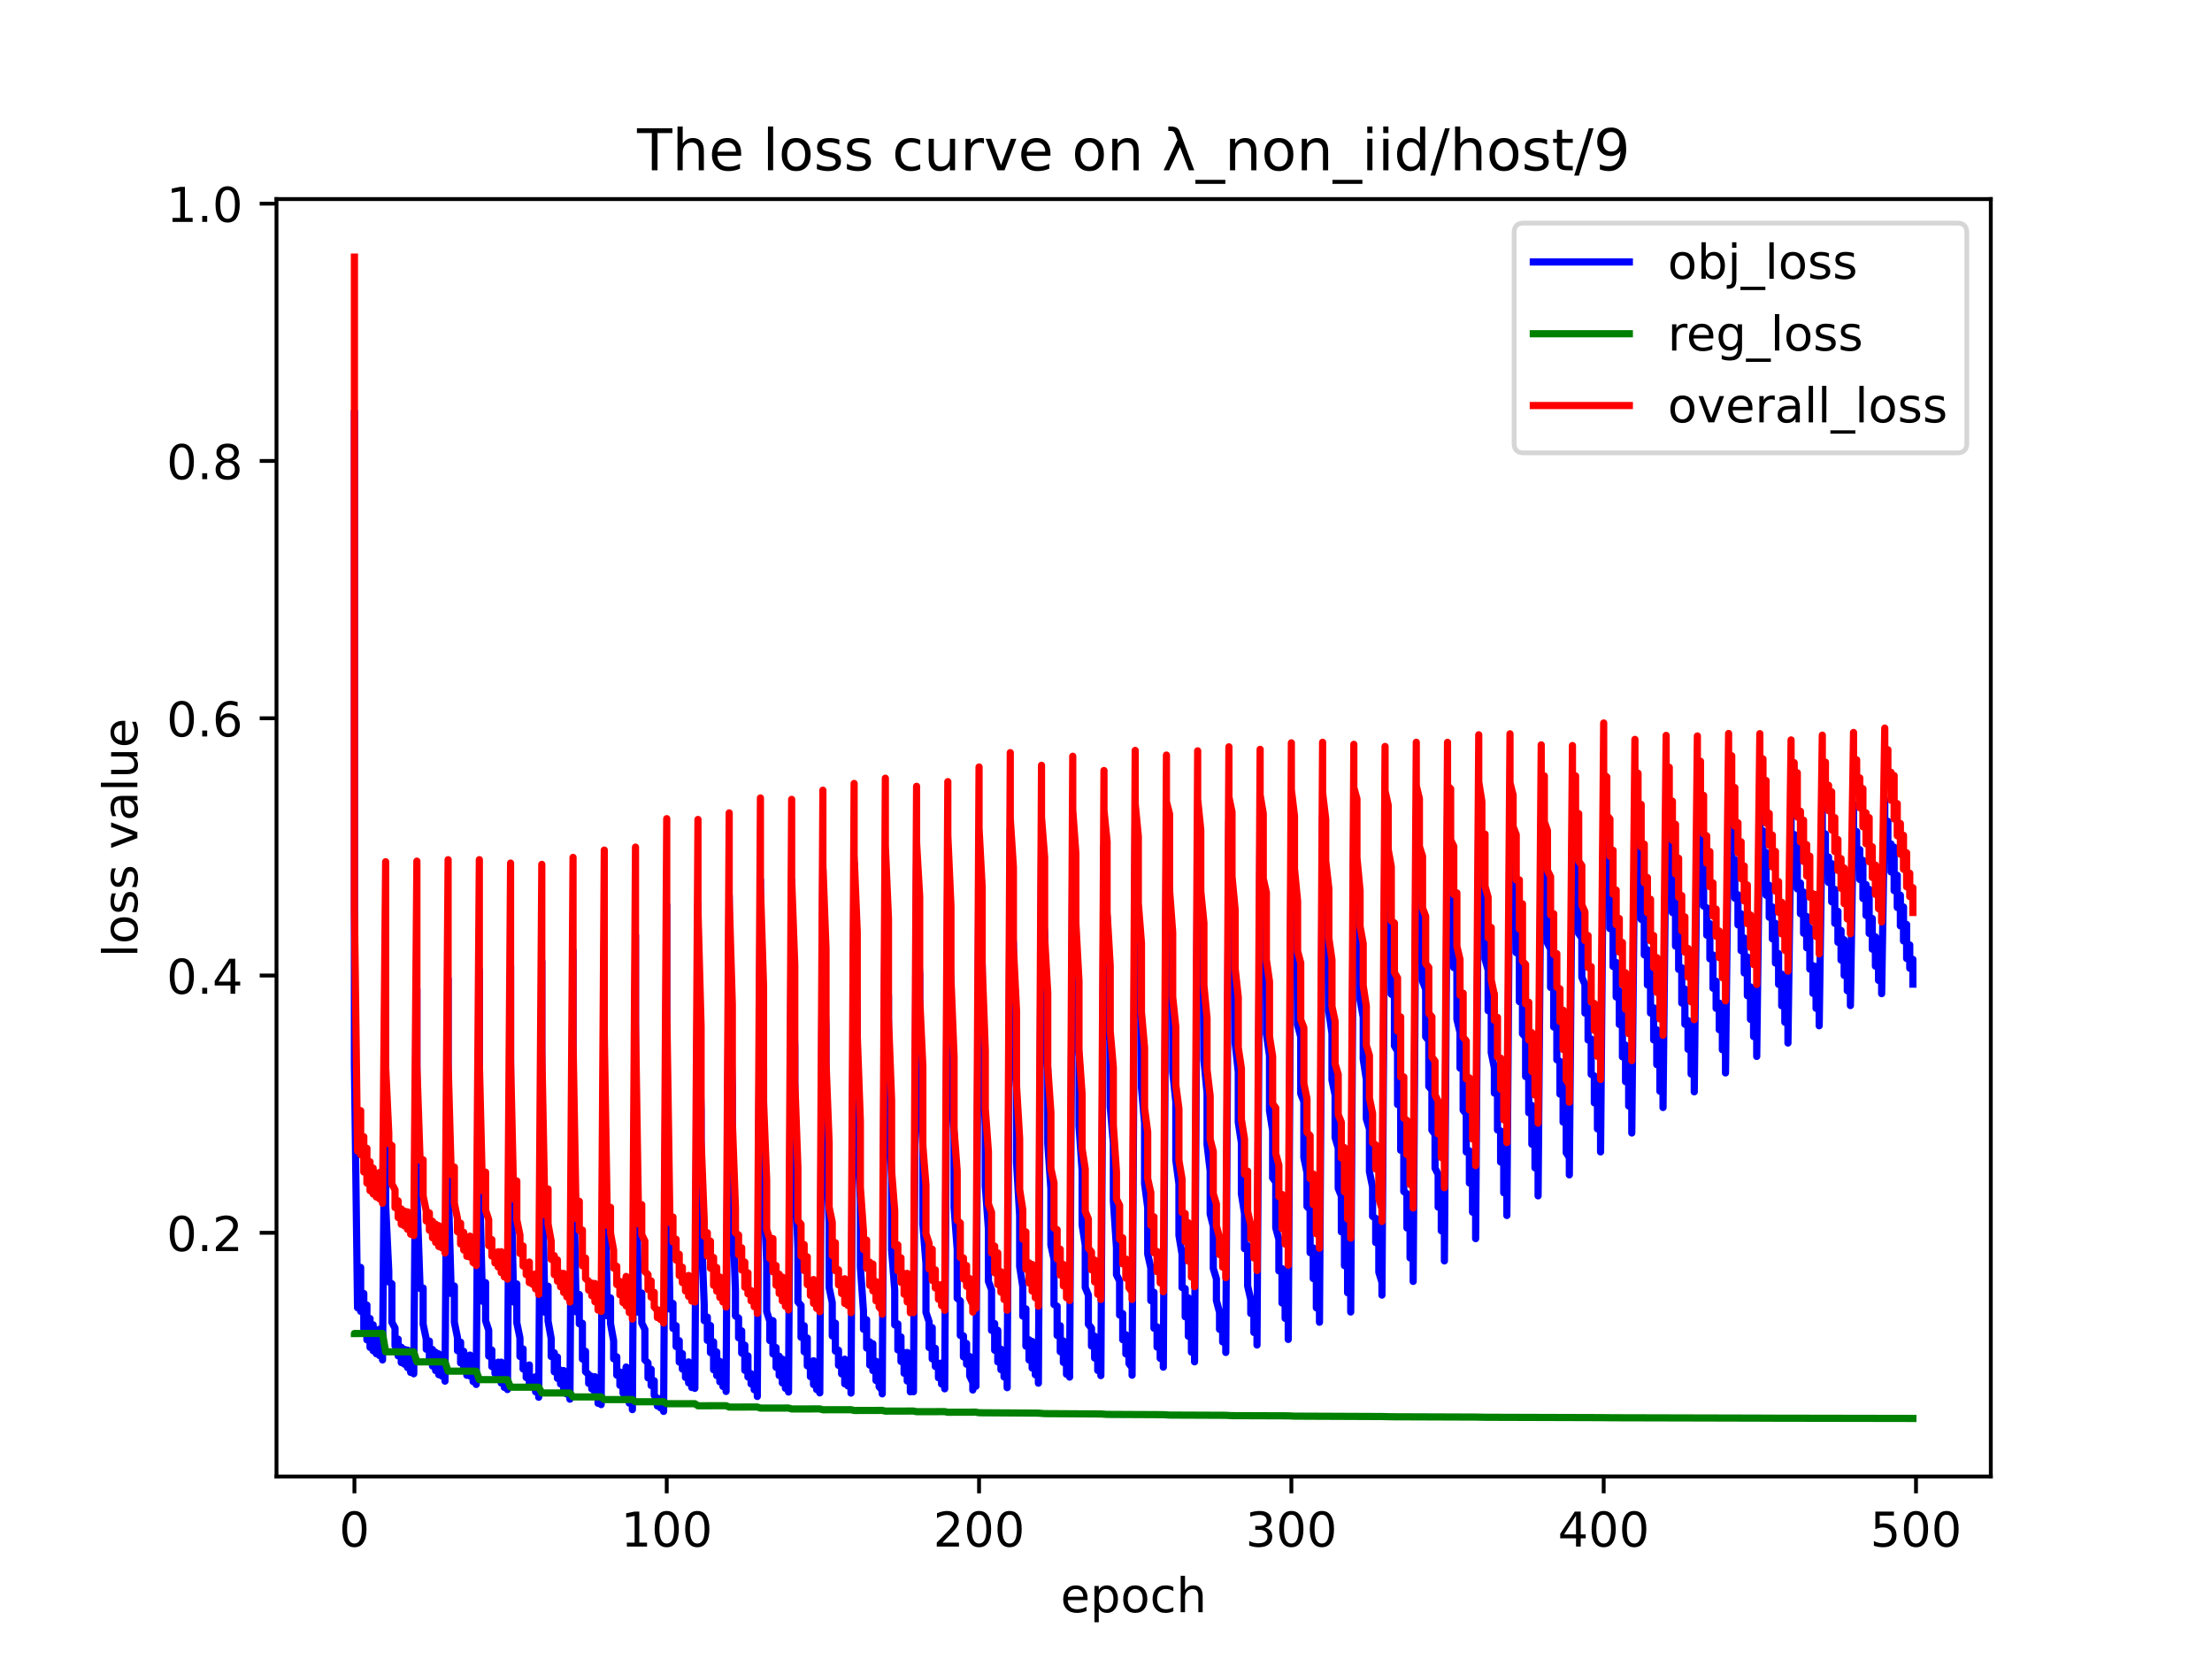 <?xml version="1.0" encoding="utf-8" standalone="no"?>
<!DOCTYPE svg PUBLIC "-//W3C//DTD SVG 1.1//EN"
  "http://www.w3.org/Graphics/SVG/1.1/DTD/svg11.dtd">
<!-- Created with matplotlib (https://matplotlib.org/) -->
<svg height="345.6pt" version="1.1" viewBox="0 0 460.8 345.6" width="460.8pt" xmlns="http://www.w3.org/2000/svg" xmlns:xlink="http://www.w3.org/1999/xlink">
 <defs>
  <style type="text/css">*{stroke-linecap:butt;stroke-linejoin:round;}</style>
 </defs>
 <g id="figure_1">
  <g id="patch_1">
   <path d="M 0 345.6 
L 460.8 345.6 
L 460.8 0 
L 0 0 
z
" style="fill:#ffffff;"/>
  </g>
  <g id="axes_1">
   <g id="patch_2">
    <path d="M 57.6 307.584 
L 414.72 307.584 
L 414.72 41.472 
L 57.6 41.472 
z
" style="fill:#ffffff;"/>
   </g>
   <g id="matplotlib.axis_1">
    <g id="xtick_1">
     <g id="line2d_1">
      <defs>
       <path d="M 0 0 
L 0 3.5 
" id="maf1da00a31" style="stroke:#000000;stroke-width:0.8;"/>
      </defs>
      <g>
       <use style="stroke:#000000;stroke-width:0.8;" x="73.833" xlink:href="#maf1da00a31" y="307.584"/>
      </g>
     </g>
     <g id="text_1">
      <!-- 0 -->
      <g transform="translate(70.651 322.182)scale(0.1 -0.1)">
       <defs>
        <path d="M 31.781 66.406 
Q 24.172 66.406 20.328 58.906 
Q 16.5 51.422 16.5 36.375 
Q 16.5 21.391 20.328 13.891 
Q 24.172 6.391 31.781 6.391 
Q 39.453 6.391 43.281 13.891 
Q 47.125 21.391 47.125 36.375 
Q 47.125 51.422 43.281 58.906 
Q 39.453 66.406 31.781 66.406 
z
M 31.781 74.219 
Q 44.047 74.219 50.516 64.516 
Q 56.984 54.828 56.984 36.375 
Q 56.984 17.969 50.516 8.266 
Q 44.047 -1.422 31.781 -1.422 
Q 19.531 -1.422 13.062 8.266 
Q 6.594 17.969 6.594 36.375 
Q 6.594 54.828 13.062 64.516 
Q 19.531 74.219 31.781 74.219 
z
" id="DejaVuSans-48"/>
       </defs>
       <use xlink:href="#DejaVuSans-48"/>
      </g>
     </g>
    </g>
    <g id="xtick_2">
     <g id="line2d_2">
      <g>
       <use style="stroke:#000000;stroke-width:0.8;" x="138.894" xlink:href="#maf1da00a31" y="307.584"/>
      </g>
     </g>
     <g id="text_2">
      <!-- 100 -->
      <g transform="translate(129.35 322.182)scale(0.1 -0.1)">
       <defs>
        <path d="M 12.406 8.297 
L 28.516 8.297 
L 28.516 63.922 
L 10.984 60.406 
L 10.984 69.391 
L 28.422 72.906 
L 38.281 72.906 
L 38.281 8.297 
L 54.391 8.297 
L 54.391 0 
L 12.406 0 
z
" id="DejaVuSans-49"/>
       </defs>
       <use xlink:href="#DejaVuSans-49"/>
       <use x="63.623" xlink:href="#DejaVuSans-48"/>
       <use x="127.246" xlink:href="#DejaVuSans-48"/>
      </g>
     </g>
    </g>
    <g id="xtick_3">
     <g id="line2d_3">
      <g>
       <use style="stroke:#000000;stroke-width:0.8;" x="203.955" xlink:href="#maf1da00a31" y="307.584"/>
      </g>
     </g>
     <g id="text_3">
      <!-- 200 -->
      <g transform="translate(194.411 322.182)scale(0.1 -0.1)">
       <defs>
        <path d="M 19.188 8.297 
L 53.609 8.297 
L 53.609 0 
L 7.328 0 
L 7.328 8.297 
Q 12.938 14.109 22.625 23.891 
Q 32.328 33.688 34.812 36.531 
Q 39.547 41.844 41.422 45.531 
Q 43.312 49.219 43.312 52.781 
Q 43.312 58.594 39.234 62.25 
Q 35.156 65.922 28.609 65.922 
Q 23.969 65.922 18.812 64.312 
Q 13.672 62.703 7.812 59.422 
L 7.812 69.391 
Q 13.766 71.781 18.938 73 
Q 24.125 74.219 28.422 74.219 
Q 39.75 74.219 46.484 68.547 
Q 53.219 62.891 53.219 53.422 
Q 53.219 48.922 51.531 44.891 
Q 49.859 40.875 45.406 35.406 
Q 44.188 33.984 37.641 27.219 
Q 31.109 20.453 19.188 8.297 
z
" id="DejaVuSans-50"/>
       </defs>
       <use xlink:href="#DejaVuSans-50"/>
       <use x="63.623" xlink:href="#DejaVuSans-48"/>
       <use x="127.246" xlink:href="#DejaVuSans-48"/>
      </g>
     </g>
    </g>
    <g id="xtick_4">
     <g id="line2d_4">
      <g>
       <use style="stroke:#000000;stroke-width:0.8;" x="269.016" xlink:href="#maf1da00a31" y="307.584"/>
      </g>
     </g>
     <g id="text_4">
      <!-- 300 -->
      <g transform="translate(259.472 322.182)scale(0.1 -0.1)">
       <defs>
        <path d="M 40.578 39.312 
Q 47.656 37.797 51.625 33 
Q 55.609 28.219 55.609 21.188 
Q 55.609 10.406 48.188 4.484 
Q 40.766 -1.422 27.094 -1.422 
Q 22.516 -1.422 17.656 -0.516 
Q 12.797 0.391 7.625 2.203 
L 7.625 11.719 
Q 11.719 9.328 16.594 8.109 
Q 21.484 6.891 26.812 6.891 
Q 36.078 6.891 40.938 10.547 
Q 45.797 14.203 45.797 21.188 
Q 45.797 27.641 41.281 31.266 
Q 36.766 34.906 28.719 34.906 
L 20.219 34.906 
L 20.219 43.016 
L 29.109 43.016 
Q 36.375 43.016 40.234 45.922 
Q 44.094 48.828 44.094 54.297 
Q 44.094 59.906 40.109 62.906 
Q 36.141 65.922 28.719 65.922 
Q 24.656 65.922 20.016 65.031 
Q 15.375 64.156 9.812 62.312 
L 9.812 71.094 
Q 15.438 72.656 20.344 73.438 
Q 25.25 74.219 29.594 74.219 
Q 40.828 74.219 47.359 69.109 
Q 53.906 64.016 53.906 55.328 
Q 53.906 49.266 50.438 45.094 
Q 46.969 40.922 40.578 39.312 
z
" id="DejaVuSans-51"/>
       </defs>
       <use xlink:href="#DejaVuSans-51"/>
       <use x="63.623" xlink:href="#DejaVuSans-48"/>
       <use x="127.246" xlink:href="#DejaVuSans-48"/>
      </g>
     </g>
    </g>
    <g id="xtick_5">
     <g id="line2d_5">
      <g>
       <use style="stroke:#000000;stroke-width:0.8;" x="334.077" xlink:href="#maf1da00a31" y="307.584"/>
      </g>
     </g>
     <g id="text_5">
      <!-- 400 -->
      <g transform="translate(324.533 322.182)scale(0.1 -0.1)">
       <defs>
        <path d="M 37.797 64.312 
L 12.891 25.391 
L 37.797 25.391 
z
M 35.203 72.906 
L 47.609 72.906 
L 47.609 25.391 
L 58.016 25.391 
L 58.016 17.188 
L 47.609 17.188 
L 47.609 0 
L 37.797 0 
L 37.797 17.188 
L 4.891 17.188 
L 4.891 26.703 
z
" id="DejaVuSans-52"/>
       </defs>
       <use xlink:href="#DejaVuSans-52"/>
       <use x="63.623" xlink:href="#DejaVuSans-48"/>
       <use x="127.246" xlink:href="#DejaVuSans-48"/>
      </g>
     </g>
    </g>
    <g id="xtick_6">
     <g id="line2d_6">
      <g>
       <use style="stroke:#000000;stroke-width:0.8;" x="399.138" xlink:href="#maf1da00a31" y="307.584"/>
      </g>
     </g>
     <g id="text_6">
      <!-- 500 -->
      <g transform="translate(389.594 322.182)scale(0.1 -0.1)">
       <defs>
        <path d="M 10.797 72.906 
L 49.516 72.906 
L 49.516 64.594 
L 19.828 64.594 
L 19.828 46.734 
Q 21.969 47.469 24.109 47.828 
Q 26.266 48.188 28.422 48.188 
Q 40.625 48.188 47.75 41.5 
Q 54.891 34.812 54.891 23.391 
Q 54.891 11.625 47.562 5.094 
Q 40.234 -1.422 26.906 -1.422 
Q 22.312 -1.422 17.547 -0.641 
Q 12.797 0.141 7.719 1.703 
L 7.719 11.625 
Q 12.109 9.234 16.797 8.062 
Q 21.484 6.891 26.703 6.891 
Q 35.156 6.891 40.078 11.328 
Q 45.016 15.766 45.016 23.391 
Q 45.016 31 40.078 35.438 
Q 35.156 39.891 26.703 39.891 
Q 22.75 39.891 18.812 39.016 
Q 14.891 38.141 10.797 36.281 
z
" id="DejaVuSans-53"/>
       </defs>
       <use xlink:href="#DejaVuSans-53"/>
       <use x="63.623" xlink:href="#DejaVuSans-48"/>
       <use x="127.246" xlink:href="#DejaVuSans-48"/>
      </g>
     </g>
    </g>
    <g id="text_7">
     <!-- epoch -->
     <g transform="translate(220.932 335.861)scale(0.1 -0.1)">
      <defs>
       <path d="M 56.203 29.594 
L 56.203 25.203 
L 14.891 25.203 
Q 15.484 15.922 20.484 11.062 
Q 25.484 6.203 34.422 6.203 
Q 39.594 6.203 44.453 7.469 
Q 49.312 8.734 54.109 11.281 
L 54.109 2.781 
Q 49.266 0.734 44.188 -0.344 
Q 39.109 -1.422 33.891 -1.422 
Q 20.797 -1.422 13.156 6.188 
Q 5.516 13.812 5.516 26.812 
Q 5.516 40.234 12.766 48.109 
Q 20.016 56 32.328 56 
Q 43.359 56 49.781 48.891 
Q 56.203 41.797 56.203 29.594 
z
M 47.219 32.234 
Q 47.125 39.594 43.094 43.984 
Q 39.062 48.391 32.422 48.391 
Q 24.906 48.391 20.391 44.141 
Q 15.875 39.891 15.188 32.172 
z
" id="DejaVuSans-101"/>
       <path d="M 18.109 8.203 
L 18.109 -20.797 
L 9.078 -20.797 
L 9.078 54.688 
L 18.109 54.688 
L 18.109 46.391 
Q 20.953 51.266 25.266 53.625 
Q 29.594 56 35.594 56 
Q 45.562 56 51.781 48.094 
Q 58.016 40.188 58.016 27.297 
Q 58.016 14.406 51.781 6.484 
Q 45.562 -1.422 35.594 -1.422 
Q 29.594 -1.422 25.266 0.953 
Q 20.953 3.328 18.109 8.203 
z
M 48.688 27.297 
Q 48.688 37.203 44.609 42.844 
Q 40.531 48.484 33.406 48.484 
Q 26.266 48.484 22.188 42.844 
Q 18.109 37.203 18.109 27.297 
Q 18.109 17.391 22.188 11.75 
Q 26.266 6.109 33.406 6.109 
Q 40.531 6.109 44.609 11.75 
Q 48.688 17.391 48.688 27.297 
z
" id="DejaVuSans-112"/>
       <path d="M 30.609 48.391 
Q 23.391 48.391 19.188 42.75 
Q 14.984 37.109 14.984 27.297 
Q 14.984 17.484 19.156 11.844 
Q 23.344 6.203 30.609 6.203 
Q 37.797 6.203 41.984 11.859 
Q 46.188 17.531 46.188 27.297 
Q 46.188 37.016 41.984 42.703 
Q 37.797 48.391 30.609 48.391 
z
M 30.609 56 
Q 42.328 56 49.016 48.375 
Q 55.719 40.766 55.719 27.297 
Q 55.719 13.875 49.016 6.219 
Q 42.328 -1.422 30.609 -1.422 
Q 18.844 -1.422 12.172 6.219 
Q 5.516 13.875 5.516 27.297 
Q 5.516 40.766 12.172 48.375 
Q 18.844 56 30.609 56 
z
" id="DejaVuSans-111"/>
       <path d="M 48.781 52.594 
L 48.781 44.188 
Q 44.969 46.297 41.141 47.344 
Q 37.312 48.391 33.406 48.391 
Q 24.656 48.391 19.812 42.844 
Q 14.984 37.312 14.984 27.297 
Q 14.984 17.281 19.812 11.734 
Q 24.656 6.203 33.406 6.203 
Q 37.312 6.203 41.141 7.25 
Q 44.969 8.297 48.781 10.406 
L 48.781 2.094 
Q 45.016 0.344 40.984 -0.531 
Q 36.969 -1.422 32.422 -1.422 
Q 20.062 -1.422 12.781 6.344 
Q 5.516 14.109 5.516 27.297 
Q 5.516 40.672 12.859 48.328 
Q 20.219 56 33.016 56 
Q 37.156 56 41.109 55.141 
Q 45.062 54.297 48.781 52.594 
z
" id="DejaVuSans-99"/>
       <path d="M 54.891 33.016 
L 54.891 0 
L 45.906 0 
L 45.906 32.719 
Q 45.906 40.484 42.875 44.328 
Q 39.844 48.188 33.797 48.188 
Q 26.516 48.188 22.312 43.547 
Q 18.109 38.922 18.109 30.906 
L 18.109 0 
L 9.078 0 
L 9.078 75.984 
L 18.109 75.984 
L 18.109 46.188 
Q 21.344 51.125 25.703 53.562 
Q 30.078 56 35.797 56 
Q 45.219 56 50.047 50.172 
Q 54.891 44.344 54.891 33.016 
z
" id="DejaVuSans-104"/>
      </defs>
      <use xlink:href="#DejaVuSans-101"/>
      <use x="61.523" xlink:href="#DejaVuSans-112"/>
      <use x="125" xlink:href="#DejaVuSans-111"/>
      <use x="186.182" xlink:href="#DejaVuSans-99"/>
      <use x="241.162" xlink:href="#DejaVuSans-104"/>
     </g>
    </g>
   </g>
   <g id="matplotlib.axis_2">
    <g id="ytick_1">
     <g id="line2d_7">
      <defs>
       <path d="M 0 0 
L -3.5 0 
" id="m43c1ba02bb" style="stroke:#000000;stroke-width:0.8;"/>
      </defs>
      <g>
       <use style="stroke:#000000;stroke-width:0.8;" x="57.6" xlink:href="#m43c1ba02bb" y="256.817"/>
      </g>
     </g>
     <g id="text_8">
      <!-- 0.2 -->
      <g transform="translate(34.697 260.616)scale(0.1 -0.1)">
       <defs>
        <path d="M 10.688 12.406 
L 21 12.406 
L 21 0 
L 10.688 0 
z
" id="DejaVuSans-46"/>
       </defs>
       <use xlink:href="#DejaVuSans-48"/>
       <use x="63.623" xlink:href="#DejaVuSans-46"/>
       <use x="95.41" xlink:href="#DejaVuSans-50"/>
      </g>
     </g>
    </g>
    <g id="ytick_2">
     <g id="line2d_8">
      <g>
       <use style="stroke:#000000;stroke-width:0.8;" x="57.6" xlink:href="#m43c1ba02bb" y="203.219"/>
      </g>
     </g>
     <g id="text_9">
      <!-- 0.4 -->
      <g transform="translate(34.697 207.018)scale(0.1 -0.1)">
       <use xlink:href="#DejaVuSans-48"/>
       <use x="63.623" xlink:href="#DejaVuSans-46"/>
       <use x="95.41" xlink:href="#DejaVuSans-52"/>
      </g>
     </g>
    </g>
    <g id="ytick_3">
     <g id="line2d_9">
      <g>
       <use style="stroke:#000000;stroke-width:0.8;" x="57.6" xlink:href="#m43c1ba02bb" y="149.621"/>
      </g>
     </g>
     <g id="text_10">
      <!-- 0.6 -->
      <g transform="translate(34.697 153.42)scale(0.1 -0.1)">
       <defs>
        <path d="M 33.016 40.375 
Q 26.375 40.375 22.484 35.828 
Q 18.609 31.297 18.609 23.391 
Q 18.609 15.531 22.484 10.953 
Q 26.375 6.391 33.016 6.391 
Q 39.656 6.391 43.531 10.953 
Q 47.406 15.531 47.406 23.391 
Q 47.406 31.297 43.531 35.828 
Q 39.656 40.375 33.016 40.375 
z
M 52.594 71.297 
L 52.594 62.312 
Q 48.875 64.062 45.094 64.984 
Q 41.312 65.922 37.594 65.922 
Q 27.828 65.922 22.672 59.328 
Q 17.531 52.734 16.797 39.406 
Q 19.672 43.656 24.016 45.922 
Q 28.375 48.188 33.594 48.188 
Q 44.578 48.188 50.953 41.516 
Q 57.328 34.859 57.328 23.391 
Q 57.328 12.156 50.688 5.359 
Q 44.047 -1.422 33.016 -1.422 
Q 20.359 -1.422 13.672 8.266 
Q 6.984 17.969 6.984 36.375 
Q 6.984 53.656 15.188 63.938 
Q 23.391 74.219 37.203 74.219 
Q 40.922 74.219 44.703 73.484 
Q 48.484 72.75 52.594 71.297 
z
" id="DejaVuSans-54"/>
       </defs>
       <use xlink:href="#DejaVuSans-48"/>
       <use x="63.623" xlink:href="#DejaVuSans-46"/>
       <use x="95.41" xlink:href="#DejaVuSans-54"/>
      </g>
     </g>
    </g>
    <g id="ytick_4">
     <g id="line2d_10">
      <g>
       <use style="stroke:#000000;stroke-width:0.8;" x="57.6" xlink:href="#m43c1ba02bb" y="96.022"/>
      </g>
     </g>
     <g id="text_11">
      <!-- 0.8 -->
      <g transform="translate(34.697 99.822)scale(0.1 -0.1)">
       <defs>
        <path d="M 31.781 34.625 
Q 24.75 34.625 20.719 30.859 
Q 16.703 27.094 16.703 20.516 
Q 16.703 13.922 20.719 10.156 
Q 24.75 6.391 31.781 6.391 
Q 38.812 6.391 42.859 10.172 
Q 46.922 13.969 46.922 20.516 
Q 46.922 27.094 42.891 30.859 
Q 38.875 34.625 31.781 34.625 
z
M 21.922 38.812 
Q 15.578 40.375 12.031 44.719 
Q 8.5 49.078 8.5 55.328 
Q 8.5 64.062 14.719 69.141 
Q 20.953 74.219 31.781 74.219 
Q 42.672 74.219 48.875 69.141 
Q 55.078 64.062 55.078 55.328 
Q 55.078 49.078 51.531 44.719 
Q 48 40.375 41.703 38.812 
Q 48.828 37.156 52.797 32.312 
Q 56.781 27.484 56.781 20.516 
Q 56.781 9.906 50.312 4.234 
Q 43.844 -1.422 31.781 -1.422 
Q 19.734 -1.422 13.25 4.234 
Q 6.781 9.906 6.781 20.516 
Q 6.781 27.484 10.781 32.312 
Q 14.797 37.156 21.922 38.812 
z
M 18.312 54.391 
Q 18.312 48.734 21.844 45.562 
Q 25.391 42.391 31.781 42.391 
Q 38.141 42.391 41.719 45.562 
Q 45.312 48.734 45.312 54.391 
Q 45.312 60.062 41.719 63.234 
Q 38.141 66.406 31.781 66.406 
Q 25.391 66.406 21.844 63.234 
Q 18.312 60.062 18.312 54.391 
z
" id="DejaVuSans-56"/>
       </defs>
       <use xlink:href="#DejaVuSans-48"/>
       <use x="63.623" xlink:href="#DejaVuSans-46"/>
       <use x="95.41" xlink:href="#DejaVuSans-56"/>
      </g>
     </g>
    </g>
    <g id="ytick_5">
     <g id="line2d_11">
      <g>
       <use style="stroke:#000000;stroke-width:0.8;" x="57.6" xlink:href="#m43c1ba02bb" y="42.424"/>
      </g>
     </g>
     <g id="text_12">
      <!-- 1.0 -->
      <g transform="translate(34.697 46.223)scale(0.1 -0.1)">
       <use xlink:href="#DejaVuSans-49"/>
       <use x="63.623" xlink:href="#DejaVuSans-46"/>
       <use x="95.41" xlink:href="#DejaVuSans-48"/>
      </g>
     </g>
    </g>
    <g id="text_13">
     <!-- loss value -->
     <g transform="translate(28.617 199.433)rotate(-90)scale(0.1 -0.1)">
      <defs>
       <path d="M 9.422 75.984 
L 18.406 75.984 
L 18.406 0 
L 9.422 0 
z
" id="DejaVuSans-108"/>
       <path d="M 44.281 53.078 
L 44.281 44.578 
Q 40.484 46.531 36.375 47.5 
Q 32.281 48.484 27.875 48.484 
Q 21.188 48.484 17.844 46.438 
Q 14.5 44.391 14.5 40.281 
Q 14.5 37.156 16.891 35.375 
Q 19.281 33.594 26.516 31.984 
L 29.594 31.297 
Q 39.156 29.25 43.188 25.516 
Q 47.219 21.781 47.219 15.094 
Q 47.219 7.469 41.188 3.016 
Q 35.156 -1.422 24.609 -1.422 
Q 20.219 -1.422 15.453 -0.562 
Q 10.688 0.297 5.422 2 
L 5.422 11.281 
Q 10.406 8.688 15.234 7.391 
Q 20.062 6.109 24.812 6.109 
Q 31.156 6.109 34.562 8.281 
Q 37.984 10.453 37.984 14.406 
Q 37.984 18.062 35.516 20.016 
Q 33.062 21.969 24.703 23.781 
L 21.578 24.516 
Q 13.234 26.266 9.516 29.906 
Q 5.812 33.547 5.812 39.891 
Q 5.812 47.609 11.281 51.797 
Q 16.75 56 26.812 56 
Q 31.781 56 36.172 55.266 
Q 40.578 54.547 44.281 53.078 
z
" id="DejaVuSans-115"/>
       <path id="DejaVuSans-32"/>
       <path d="M 2.984 54.688 
L 12.5 54.688 
L 29.594 8.797 
L 46.688 54.688 
L 56.203 54.688 
L 35.688 0 
L 23.484 0 
z
" id="DejaVuSans-118"/>
       <path d="M 34.281 27.484 
Q 23.391 27.484 19.188 25 
Q 14.984 22.516 14.984 16.5 
Q 14.984 11.719 18.141 8.906 
Q 21.297 6.109 26.703 6.109 
Q 34.188 6.109 38.703 11.406 
Q 43.219 16.703 43.219 25.484 
L 43.219 27.484 
z
M 52.203 31.203 
L 52.203 0 
L 43.219 0 
L 43.219 8.297 
Q 40.141 3.328 35.547 0.953 
Q 30.953 -1.422 24.312 -1.422 
Q 15.922 -1.422 10.953 3.297 
Q 6 8.016 6 15.922 
Q 6 25.141 12.172 29.828 
Q 18.359 34.516 30.609 34.516 
L 43.219 34.516 
L 43.219 35.406 
Q 43.219 41.609 39.141 45 
Q 35.062 48.391 27.688 48.391 
Q 23 48.391 18.547 47.266 
Q 14.109 46.141 10.016 43.891 
L 10.016 52.203 
Q 14.938 54.109 19.578 55.047 
Q 24.219 56 28.609 56 
Q 40.484 56 46.344 49.844 
Q 52.203 43.703 52.203 31.203 
z
" id="DejaVuSans-97"/>
       <path d="M 8.5 21.578 
L 8.5 54.688 
L 17.484 54.688 
L 17.484 21.922 
Q 17.484 14.156 20.5 10.266 
Q 23.531 6.391 29.594 6.391 
Q 36.859 6.391 41.078 11.031 
Q 45.312 15.672 45.312 23.688 
L 45.312 54.688 
L 54.297 54.688 
L 54.297 0 
L 45.312 0 
L 45.312 8.406 
Q 42.047 3.422 37.719 1 
Q 33.406 -1.422 27.688 -1.422 
Q 18.266 -1.422 13.375 4.438 
Q 8.5 10.297 8.5 21.578 
z
M 31.109 56 
z
" id="DejaVuSans-117"/>
      </defs>
      <use xlink:href="#DejaVuSans-108"/>
      <use x="27.783" xlink:href="#DejaVuSans-111"/>
      <use x="88.965" xlink:href="#DejaVuSans-115"/>
      <use x="141.064" xlink:href="#DejaVuSans-115"/>
      <use x="193.164" xlink:href="#DejaVuSans-32"/>
      <use x="224.951" xlink:href="#DejaVuSans-118"/>
      <use x="284.131" xlink:href="#DejaVuSans-97"/>
      <use x="345.41" xlink:href="#DejaVuSans-108"/>
      <use x="373.193" xlink:href="#DejaVuSans-117"/>
      <use x="436.572" xlink:href="#DejaVuSans-101"/>
     </g>
    </g>
   </g>
   <g id="line2d_12">
    <path clip-path="url(#p2b59fc48da)" d="M 73.833 86.18 
L 73.833 221.925 
L 74.483 272.431 
L 74.483 272.419 
L 75.134 264.021 
L 75.134 273.182 
L 75.785 269.456 
L 75.785 276.805 
L 76.435 271.868 
L 76.435 279.115 
L 77.086 274.671 
L 77.086 280.691 
L 77.086 280.642 
L 77.736 275.985 
L 77.736 281.383 
L 78.387 277.058 
L 78.387 281.998 
L 79.038 276.901 
L 79.038 282.384 
L 79.038 282.246 
L 79.688 279.205 
L 79.688 283.299 
L 79.688 282.914 
L 80.339 208.325 
L 80.339 214.758 
L 80.339 251.031 
L 80.989 264.854 
L 80.989 267.025 
L 81.64 267.442 
L 81.64 275.447 
L 82.291 276.682 
L 82.291 280.369 
L 82.291 280.187 
L 82.941 278.967 
L 82.941 282.449 
L 82.941 282.056 
L 83.592 280.646 
L 83.592 283.846 
L 83.592 283.659 
L 84.242 281.082 
L 84.242 284.178 
L 84.242 284.032 
L 84.893 281.247 
L 84.893 284.895 
L 84.893 284.834 
L 85.544 282.44 
L 85.544 285.894 
L 85.544 285.756 
L 86.194 282.718 
L 86.194 286.182 
L 86.194 286.004 
L 86.845 206.106 
L 86.845 218.662 
L 86.845 248.665 
L 87.496 267.985 
L 87.496 267.934 
L 87.496 268.387 
L 88.146 268.32 
L 88.146 275.845 
L 88.797 278.97 
L 88.797 281.074 
L 89.447 279.377 
L 89.447 283.004 
L 90.098 281.12 
L 90.098 284.573 
L 90.098 284.399 
L 90.749 281.71 
L 90.749 285.518 
L 91.399 282.029 
L 91.399 286.372 
L 91.399 286.291 
L 92.05 282.578 
L 92.05 286.654 
L 92.7 284.46 
L 92.7 287.721 
L 92.7 287.476 
L 93.351 203.879 
L 93.351 215.465 
L 93.351 246.294 
L 94.002 269.471 
L 94.002 268.9 
L 94.652 267.908 
L 94.652 275.439 
L 95.303 278.635 
L 95.303 281.377 
L 95.303 281.125 
L 95.953 279.592 
L 95.953 283.931 
L 96.604 281.505 
L 96.604 285.194 
L 96.604 285.11 
L 97.255 283.593 
L 97.255 286.494 
L 97.255 286.434 
L 97.905 282.283 
L 97.905 286.653 
L 98.556 283.92 
L 98.556 287.799 
L 98.556 287.694 
L 99.207 285.212 
L 99.207 288.406 
L 99.207 288.356 
L 99.857 202.101 
L 99.857 213.874 
L 99.857 244.311 
L 100.508 271.079 
L 100.508 269.54 
L 101.158 267.194 
L 101.158 275.106 
L 101.809 277.112 
L 101.809 282.506 
L 101.809 282.371 
L 102.46 281.24 
L 102.46 284.679 
L 103.11 284.119 
L 103.11 286.111 
L 103.11 286.004 
L 103.761 283.769 
L 103.761 286.938 
L 103.761 286.642 
L 104.411 283.756 
L 104.411 288.114 
L 104.411 287.911 
L 105.062 284.923 
L 105.062 289.02 
L 105.062 289.018 
L 105.713 286.884 
L 105.713 289.468 
L 105.713 289.271 
L 106.363 201.243 
L 106.363 211.563 
L 106.363 242.176 
L 107.014 271.243 
L 107.014 269.957 
L 107.664 267.467 
L 107.664 275.56 
L 108.315 278.718 
L 108.315 282.571 
L 108.315 282.479 
L 108.966 281.003 
L 108.966 285.186 
L 109.616 284.984 
L 109.616 286.972 
L 109.616 286.71 
L 110.267 284.345 
L 110.267 288.633 
L 110.267 288.457 
L 110.918 286.923 
L 110.918 288.984 
L 110.918 288.957 
L 111.568 286.808 
L 111.568 289.939 
L 112.219 288.268 
L 112.219 291.07 
L 112.219 290.869 
L 112.869 200.295 
L 112.869 213.936 
L 112.869 239.003 
L 113.52 273.36 
L 113.52 270.818 
L 114.171 267.931 
L 114.171 275.179 
L 114.821 278.83 
L 114.821 282.584 
L 114.821 282.226 
L 115.472 281.811 
L 115.472 285.789 
L 116.122 282.694 
L 116.122 287.136 
L 116.122 287.003 
L 116.773 285.43 
L 116.773 288.296 
L 116.773 288.271 
L 117.424 285.513 
L 117.424 289.483 
L 118.074 285.909 
L 118.074 290.407 
L 118.725 288.41 
L 118.725 291.474 
L 118.725 291.324 
L 119.375 198.021 
L 119.375 211.461 
L 119.375 236.404 
L 120.026 273.278 
L 120.026 271.606 
L 120.677 269.668 
L 120.677 275.779 
L 121.327 275.664 
L 121.327 283.113 
L 121.978 281.504 
L 121.978 285.747 
L 122.629 286.332 
L 122.629 288.188 
L 123.279 286.712 
L 123.279 289.338 
L 123.279 289.319 
L 123.93 286.793 
L 123.93 290.592 
L 123.93 290.553 
L 124.58 289.054 
L 124.58 292.331 
L 125.231 288.164 
L 125.231 292.61 
L 125.882 195.944 
L 125.882 209.075 
L 125.882 234.241 
L 126.532 274.117 
L 126.532 272.404 
L 127.183 270.38 
L 127.183 275.716 
L 127.833 279.349 
L 127.833 283.054 
L 127.833 283.015 
L 128.484 282.649 
L 128.484 286.465 
L 129.135 285.815 
L 129.135 288.59 
L 129.785 286.042 
L 129.785 290.228 
L 129.785 290.138 
L 130.436 284.774 
L 130.436 290.918 
L 131.086 288.614 
L 131.086 292.297 
L 131.086 292.237 
L 131.737 291.549 
L 131.737 293.65 
L 131.737 293.539 
L 132.388 194.868 
L 132.388 207.471 
L 132.388 231.401 
L 133.038 273.379 
L 133.038 272.112 
L 133.689 269.366 
L 133.689 275.613 
L 134.339 276.944 
L 134.339 283.299 
L 134.99 283.917 
L 134.99 287.038 
L 135.641 285.243 
L 135.641 288.631 
L 136.291 287.637 
L 136.291 290.674 
L 136.942 291.377 
L 136.942 292.884 
L 136.942 292.868 
L 137.593 291.333 
L 137.593 293.279 
L 138.243 290.761 
L 138.243 294.022 
L 138.243 293.944 
L 138.894 188.538 
L 138.894 203.226 
L 138.894 227.886 
L 139.544 271.712 
L 139.544 272.709 
L 140.195 271.531 
L 140.195 276.741 
L 140.195 276.724 
L 140.846 276.167 
L 140.846 280.506 
L 140.846 280.501 
L 141.496 279.29 
L 141.496 283.741 
L 141.496 283.573 
L 142.147 281.983 
L 142.147 285.204 
L 142.147 285.116 
L 142.797 284.514 
L 142.797 286.945 
L 142.797 286.943 
L 143.448 283.708 
L 143.448 288.074 
L 143.448 287.799 
L 144.099 285.8 
L 144.099 289.044 
L 144.749 286.549 
L 144.749 289.221 
L 145.4 188.28 
L 145.4 204.448 
L 145.4 207.203 
L 146.05 231.373 
L 146.05 254.905 
L 146.701 271.817 
L 146.701 275.118 
L 147.352 274.372 
L 147.352 279.227 
L 148.002 276.136 
L 148.002 281.774 
L 148.653 279.541 
L 148.653 285.354 
L 149.304 281.628 
L 149.304 286.553 
L 149.954 283.59 
L 149.954 287.859 
L 150.605 285.633 
L 150.605 288.828 
L 150.605 288.444 
L 151.255 287.505 
L 151.255 289.863 
L 151.906 186.63 
L 151.906 201.598 
L 151.906 204.295 
L 152.557 226.615 
L 152.557 250.783 
L 153.207 268.962 
L 153.207 274.131 
L 153.858 274.576 
L 153.858 278.686 
L 154.508 277.248 
L 154.508 281.881 
L 155.159 280.228 
L 155.159 285.473 
L 155.81 282.461 
L 155.81 286.851 
L 156.46 286.156 
L 156.46 288.297 
L 156.46 288.238 
L 157.111 287.859 
L 157.111 289.513 
L 157.111 289.286 
L 157.761 289.103 
L 157.761 290.909 
L 158.412 183.31 
L 158.412 201.653 
L 159.063 222.537 
L 159.063 246.495 
L 159.713 263.088 
L 159.713 273.213 
L 160.364 275.239 
L 160.364 279.263 
L 160.364 279.157 
L 161.015 275.116 
L 161.015 282.052 
L 161.015 281.999 
L 161.665 280.73 
L 161.665 284.841 
L 162.316 282.532 
L 162.316 286.55 
L 162.966 283.131 
L 162.966 288.101 
L 163.617 285.59 
L 163.617 289.215 
L 164.268 288.256 
L 164.268 289.987 
L 164.268 289.832 
L 164.918 183.423 
L 164.918 199.883 
L 165.569 218.058 
L 165.569 242.102 
L 166.219 260.13 
L 166.219 271.202 
L 166.87 271.938 
L 166.87 278.573 
L 167.521 276.177 
L 167.521 281.599 
L 168.171 278.725 
L 168.171 284.526 
L 168.822 284.053 
L 168.822 286.785 
L 169.472 283.466 
L 169.472 288.44 
L 169.472 288.409 
L 170.123 284.223 
L 170.123 289.467 
L 170.123 289.349 
L 170.774 287.899 
L 170.774 290.166 
L 170.774 290.033 
L 171.424 181.346 
L 171.424 196.965 
L 172.075 214.388 
L 172.075 237.907 
L 172.725 254.889 
L 172.725 268.231 
L 173.376 271.359 
L 173.376 278.299 
L 174.027 275.637 
L 174.027 281.464 
L 174.677 281.277 
L 174.677 284.419 
L 175.328 283.357 
L 175.328 286.204 
L 175.979 283.138 
L 175.979 288.284 
L 175.979 288.065 
L 176.629 286.093 
L 176.629 288.711 
L 177.28 286.61 
L 177.28 290.206 
L 177.28 290.064 
L 177.93 179.798 
L 177.93 194.717 
L 178.581 210.783 
L 178.581 232.192 
L 179.232 250.284 
L 179.232 263.927 
L 179.882 273.14 
L 179.882 276.918 
L 180.533 274.933 
L 180.533 280.822 
L 181.183 279.532 
L 181.183 284.376 
L 181.183 284.342 
L 181.834 279.924 
L 181.834 285.521 
L 181.834 285.501 
L 182.485 283.564 
L 182.485 287.585 
L 183.135 285.616 
L 183.135 288.882 
L 183.135 288.861 
L 183.786 289.653 
L 183.786 290.368 
L 184.436 178.57 
L 184.436 192.662 
L 185.087 207.815 
L 185.087 228.513 
L 185.738 245.618 
L 185.738 260.359 
L 186.388 268.724 
L 186.388 276.007 
L 187.039 275.797 
L 187.039 281.212 
L 187.69 278.498 
L 187.69 283.62 
L 188.34 281.767 
L 188.34 286.078 
L 188.34 286.006 
L 188.991 281.743 
L 188.991 287.689 
L 189.641 287.329 
L 189.641 289.942 
L 189.641 289.616 
L 190.292 284.701 
L 190.292 289.922 
L 190.943 180.133 
L 190.943 191.871 
L 191.593 203.186 
L 191.593 224.269 
L 192.244 238.505 
L 192.244 255.028 
L 192.894 263.234 
L 192.894 273.367 
L 193.545 275.338 
L 193.545 280.714 
L 193.545 280.43 
L 194.196 276.567 
L 194.196 283.079 
L 194.846 280.883 
L 194.846 284.663 
L 195.497 284.004 
L 195.497 287.014 
L 196.147 283.951 
L 196.147 288.325 
L 196.798 285.327 
L 196.798 289.317 
L 196.798 289.064 
L 197.449 179.049 
L 197.449 190.207 
L 198.099 204.99 
L 198.099 219.981 
L 198.75 236.358 
L 198.75 251.519 
L 199.401 260.236 
L 199.401 270.445 
L 200.051 271.005 
L 200.051 278.2 
L 200.702 278.283 
L 200.702 282.666 
L 201.352 279.869 
L 201.352 284.189 
L 201.352 283.867 
L 202.003 282.574 
L 202.003 286.635 
L 202.654 288.003 
L 202.654 289.565 
L 202.654 288.528 
L 203.304 283.05 
L 203.304 288.787 
L 203.304 288.65 
L 203.955 175.892 
L 203.955 188.666 
L 204.605 200.999 
L 204.605 217.068 
L 205.256 234.916 
L 205.256 247.062 
L 205.907 256.056 
L 205.907 266.926 
L 206.557 268.677 
L 206.557 277.141 
L 207.208 275.72 
L 207.208 281.281 
L 207.858 277.128 
L 207.858 283.714 
L 208.509 281.049 
L 208.509 285.319 
L 208.509 285.302 
L 209.16 282.199 
L 209.16 286.845 
L 209.81 286.631 
L 209.81 289.077 
L 209.81 288.808 
L 210.461 172.808 
L 210.461 186.562 
L 211.112 196.698 
L 211.112 213.23 
L 211.762 226.572 
L 211.762 242.13 
L 212.413 253.26 
L 212.413 263.806 
L 213.063 268.036 
L 213.063 274.174 
L 213.714 272.656 
L 213.714 280.431 
L 214.365 279.098 
L 214.365 283.309 
L 215.015 279.439 
L 215.015 284.997 
L 215.666 283.147 
L 215.666 286.381 
L 216.316 285.614 
L 216.316 288.142 
L 216.967 175.352 
L 216.967 186.209 
L 217.618 194.566 
L 217.618 211.154 
L 218.268 222.861 
L 218.268 238.206 
L 218.919 247.684 
L 218.919 259.342 
L 219.569 262.35 
L 219.569 271.768 
L 220.22 272.1 
L 220.22 278.203 
L 220.871 276.175 
L 220.871 281.579 
L 221.521 279.342 
L 221.521 283.826 
L 222.172 280.492 
L 222.172 286.287 
L 222.822 281.914 
L 222.822 286.877 
L 223.473 173.384 
L 223.473 184.538 
L 224.124 193.638 
L 224.124 208.073 
L 224.774 220.281 
L 224.774 234.565 
L 225.425 243.843 
L 225.425 255.156 
L 226.076 259.39 
L 226.076 268.206 
L 226.726 269.784 
L 226.726 275.857 
L 227.377 276.685 
L 227.377 280.394 
L 228.027 278.342 
L 228.027 282.903 
L 228.678 282.495 
L 228.678 285.489 
L 229.329 281.776 
L 229.329 286.563 
L 229.979 176.281 
L 229.979 184.558 
L 230.63 191.103 
L 230.63 205.767 
L 231.28 216.982 
L 231.28 230.565 
L 231.931 238.166 
L 231.931 250.165 
L 232.582 259.948 
L 232.582 265.548 
L 233.232 266.845 
L 233.232 273.953 
L 233.883 273.638 
L 233.883 279.086 
L 234.533 278.046 
L 234.533 282.042 
L 235.184 279.394 
L 235.184 284.05 
L 235.835 284.922 
L 235.835 284.774 
L 235.835 286.485 
L 235.835 285.967 
L 236.485 172.021 
L 236.485 183.128 
L 237.136 189.932 
L 237.136 203.841 
L 237.787 212.16 
L 237.787 226.547 
L 238.437 234.001 
L 238.437 246.566 
L 239.088 251.557 
L 239.088 261.231 
L 239.738 264.152 
L 239.738 270.946 
L 240.389 269.19 
L 240.389 276.691 
L 241.04 276.401 
L 241.04 280.633 
L 241.69 277.512 
L 241.69 282.961 
L 241.69 282.933 
L 242.341 279.597 
L 242.341 284.806 
L 242.991 172.924 
L 242.991 182.653 
L 243.642 185.193 
L 243.642 201.044 
L 244.293 209.85 
L 244.293 223.295 
L 244.943 229.536 
L 244.943 241.683 
L 245.594 246.623 
L 245.594 257.348 
L 246.244 261.262 
L 246.244 268.219 
L 246.895 268.431 
L 246.895 274.312 
L 247.546 270.361 
L 247.546 278.363 
L 248.196 276.577 
L 248.196 281.678 
L 248.847 280.87 
L 248.847 283.689 
L 249.498 171.982 
L 249.498 182.074 
L 250.148 188.487 
L 250.148 201.227 
L 250.799 207.823 
L 250.799 220.818 
L 251.449 227.703 
L 251.449 238.376 
L 252.1 243.924 
L 252.1 252.892 
L 252.751 255.453 
L 252.751 264.258 
L 253.401 266.392 
L 253.401 270.925 
L 254.052 273.401 
L 254.052 276.929 
L 254.702 275.957 
L 254.702 279.556 
L 255.353 278.649 
L 255.353 281.743 
L 256.004 171.086 
L 256.004 181.516 
L 256.654 184.65 
L 256.654 198.056 
L 257.305 205.028 
L 257.305 217.289 
L 257.955 223.28 
L 257.955 233.75 
L 258.606 238.064 
L 258.606 248.689 
L 259.257 252.814 
L 259.257 260.13 
L 259.907 259.486 
L 259.907 267.89 
L 260.558 270.74 
L 260.558 270.479 
L 260.558 273.617 
L 261.208 271.797 
L 261.208 277.577 
L 261.859 275.501 
L 261.859 280.195 
L 262.51 171.559 
L 262.51 181.034 
L 263.16 184.935 
L 263.16 198.47 
L 263.811 201.393 
L 263.811 215.377 
L 264.462 219.927 
L 264.462 231.36 
L 265.112 235.54 
L 265.112 245.381 
L 265.763 246.258 
L 265.763 255.779 
L 266.413 258.175 
L 266.413 264.753 
L 267.064 264.275 
L 267.064 271.445 
L 267.715 269.877 
L 267.715 274.636 
L 268.365 273.507 
L 268.365 279.03 
L 268.365 278.927 
L 269.016 170.15 
L 269.016 179.892 
L 269.666 185.37 
L 269.666 196.368 
L 270.317 203.178 
L 270.317 213.527 
L 270.968 215.991 
L 270.968 227.825 
L 271.618 229.489 
L 271.618 241.126 
L 272.269 244.298 
L 272.269 251.322 
L 272.919 251.984 
L 272.919 260.958 
L 273.57 259.971 
L 273.57 266.354 
L 274.221 266.186 
L 274.221 272.449 
L 274.871 268.948 
L 274.871 275.446 
L 275.522 169.99 
L 275.522 180.493 
L 276.173 186.028 
L 276.173 194.681 
L 276.823 200.442 
L 276.823 210.752 
L 277.474 215.317 
L 277.474 225.001 
L 278.124 228.104 
L 278.124 236.972 
L 278.775 239.176 
L 278.775 247.547 
L 279.426 249.151 
L 279.426 256.608 
L 280.076 254.425 
L 280.076 263.658 
L 280.727 262.146 
L 280.727 269.306 
L 281.377 268.901 
L 281.377 273.314 
L 282.028 170.374 
L 282.028 179.378 
L 282.679 181.731 
L 282.679 193.957 
L 283.329 200.875 
L 283.329 208.269 
L 283.98 211.904 
L 283.98 220.621 
L 284.63 224.898 
L 284.63 233.084 
L 285.281 235.194 
L 285.281 244.085 
L 285.932 247.268 
L 285.932 253.396 
L 286.582 253.818 
L 286.582 258.844 
L 287.233 257.59 
L 287.233 265.03 
L 287.884 267.102 
L 287.884 269.794 
L 288.534 170.775 
L 288.534 180.022 
L 289.185 182.976 
L 289.185 192.216 
L 289.835 195.833 
L 289.835 207.099 
L 290.486 207.564 
L 290.486 217.874 
L 291.137 219.006 
L 291.137 230.089 
L 291.787 227.128 
L 291.787 239.621 
L 292.438 239.622 
L 292.438 248.22 
L 293.088 248.688 
L 293.088 255.803 
L 293.739 253.904 
L 293.739 262.048 
L 294.39 260.857 
L 294.39 266.939 
L 295.04 169.867 
L 295.04 178.908 
L 295.691 181.621 
L 295.691 191.573 
L 296.341 193.604 
L 296.341 204.396 
L 296.992 206.101 
L 296.992 215.972 
L 297.643 216.786 
L 297.643 226.318 
L 298.293 227.084 
L 298.293 235.431 
L 298.944 236.299 
L 298.944 243.344 
L 299.595 244.635 
L 299.595 251.461 
L 300.245 249.212 
L 300.245 256.397 
L 300.896 256.284 
L 300.896 262.669 
L 301.546 169.845 
L 301.546 178.89 
L 302.197 179.518 
L 302.197 190.18 
L 302.848 191.504 
L 302.848 201.575 
L 303.498 201.212 
L 303.498 212.336 
L 304.149 215.063 
L 304.149 222.506 
L 304.799 222.106 
L 304.799 231.28 
L 305.45 232.06 
L 305.45 239.981 
L 306.101 239.749 
L 306.101 246.446 
L 306.751 246.035 
L 306.751 252.508 
L 307.402 251.541 
L 307.402 258.031 
L 308.052 168.239 
L 308.052 178.036 
L 308.703 182.155 
L 308.703 189.779 
L 309.354 188.93 
L 309.354 199.787 
L 310.004 202.073 
L 310.004 210.542 
L 310.655 208.382 
L 310.655 219.278 
L 311.305 222.475 
L 311.305 222.192 
L 311.305 227.717 
L 311.956 227.111 
L 311.956 235.388 
L 312.607 235.6 
L 312.607 242.07 
L 313.257 240.644 
L 313.257 248.474 
L 313.908 248.612 
L 313.908 253.208 
L 314.559 168.006 
L 314.559 178.191 
L 315.209 180.764 
L 315.209 187.331 
L 315.86 189.025 
L 315.86 198.465 
L 316.51 198.435 
L 316.51 208.665 
L 317.161 203.42 
L 317.161 215.355 
L 317.812 216.055 
L 317.812 224.269 
L 318.462 223.924 
L 318.462 231.801 
L 319.113 230.264 
L 319.113 238.361 
L 319.763 237.72 
L 319.763 243.289 
L 320.414 242.404 
L 320.414 249.12 
L 321.065 170.279 
L 321.065 177.464 
L 321.715 176.752 
L 321.715 186.274 
L 322.366 188.157 
L 322.366 196.451 
L 323.016 197.742 
L 323.016 205.693 
L 323.667 205.465 
L 323.667 213.949 
L 324.318 213.787 
L 324.318 220.768 
L 324.968 221.115 
L 324.968 227.924 
L 325.619 225.556 
L 325.619 233.757 
L 326.27 233.343 
L 326.27 240.128 
L 326.92 241.112 
L 326.92 244.747 
L 327.571 170.399 
L 327.571 176.738 
L 328.221 176.718 
L 328.221 186.055 
L 328.872 184.578 
L 328.872 194.466 
L 329.523 195.409 
L 329.523 203.576 
L 330.173 205.068 
L 330.173 211.042 
L 330.824 209.988 
L 330.824 216.653 
L 331.474 216.454 
L 331.474 223.806 
L 332.125 224.143 
L 332.125 229.748 
L 332.776 228.891 
L 332.776 235.163 
L 333.426 234.829 
L 333.426 239.966 
L 334.077 165.677 
L 334.077 176.403 
L 334.727 176.924 
L 334.727 184.899 
L 335.378 185.662 
L 335.378 193.455 
L 336.029 192.201 
L 336.029 201.338 
L 336.679 200.495 
L 336.679 207.688 
L 337.33 206.411 
L 337.33 213.418 
L 337.981 211.406 
L 337.981 220.167 
L 338.631 217.716 
L 338.631 225.324 
L 339.282 223.043 
L 339.282 230.404 
L 339.932 228.485 
L 339.932 236.027 
L 340.583 169.076 
L 340.583 175.793 
L 341.234 176.129 
L 341.234 183.93 
L 341.884 182.619 
L 341.884 191.519 
L 342.535 190.897 
L 342.535 198.933 
L 343.185 197.849 
L 343.185 205.186 
L 343.836 202.384 
L 343.836 211.029 
L 344.487 209.94 
L 344.487 216.634 
L 345.137 214.526 
L 345.137 221.784 
L 345.788 220.445 
L 345.788 227.319 
L 346.438 222.242 
L 346.438 230.715 
L 347.089 168.223 
L 347.089 176.097 
L 347.74 174.876 
L 347.74 182.694 
L 348.39 181.917 
L 348.39 190.104 
L 349.041 186.748 
L 349.041 197.092 
L 349.691 193.817 
L 349.691 201.937 
L 350.342 201.586 
L 350.342 208.957 
L 350.993 206.03 
L 350.993 213.377 
L 351.643 212.603 
L 351.643 218.589 
L 352.294 217.234 
L 352.294 223.734 
L 352.945 219.901 
L 352.945 227.444 
L 353.595 168.327 
L 353.595 175.321 
L 354.246 173.592 
L 354.246 182.033 
L 354.896 180.706 
L 354.896 188.75 
L 355.547 189.127 
L 355.547 194.819 
L 356.198 192.413 
L 356.198 199.74 
L 356.848 198.938 
L 356.848 205.864 
L 357.499 204.4 
L 357.499 210.057 
L 358.149 208.966 
L 358.149 214.517 
L 358.8 209.594 
L 358.8 218.691 
L 359.451 217.778 
L 359.451 223.513 
L 360.101 167.786 
L 360.101 174.917 
L 360.752 172.428 
L 360.752 180.898 
L 361.402 179.067 
L 361.402 187.122 
L 362.053 186.393 
L 362.053 192.677 
L 362.704 190.355 
L 362.704 198.044 
L 363.354 195.399 
L 363.354 202.687 
L 364.005 199.352 
L 364.005 207.425 
L 364.656 205.584 
L 364.656 212.347 
L 365.306 211.238 
L 365.306 210.939 
L 365.306 215.938 
L 365.957 212.679 
L 365.957 220.075 
L 366.607 167.807 
L 366.607 175.229 
L 367.258 173.062 
L 367.258 180.349 
L 367.909 177.572 
L 367.909 186.492 
L 368.559 184.424 
L 368.559 191.088 
L 369.21 188.932 
L 369.21 195.585 
L 369.86 192.344 
L 369.86 200.624 
L 370.511 198.634 
L 370.511 205.062 
L 371.162 202.925 
L 371.162 209.526 
L 371.812 205.389 
L 371.812 212.957 
L 372.463 209.036 
L 372.463 217.283 
L 373.113 169.105 
L 373.113 174.731 
L 373.764 173.844 
L 373.764 179.928 
L 374.415 175.945 
L 374.415 185.174 
L 375.065 183.957 
L 375.065 190.353 
L 375.716 185.823 
L 375.716 194.412 
L 376.367 190.918 
L 376.367 197.452 
L 377.017 193.312 
L 377.017 201.881 
L 377.668 201.153 
L 377.668 206.944 
L 378.318 201.329 
L 378.318 210.053 
L 378.969 207.945 
L 378.969 213.69 
L 379.62 168.094 
L 379.62 174.164 
L 380.27 173.72 
L 380.27 178.871 
L 380.921 178.538 
L 380.921 183.837 
L 381.571 179.895 
L 381.571 187.863 
L 382.222 185.278 
L 382.222 192.347 
L 382.873 189.842 
L 382.873 196.293 
L 383.523 193.823 
L 383.523 200.004 
L 384.174 195.768 
L 384.174 203.2 
L 384.824 199.058 
L 384.824 206.387 
L 385.475 202.425 
L 385.475 209.477 
L 386.126 167.524 
L 386.126 174.226 
L 386.776 173.226 
L 386.776 178.847 
L 387.427 176.988 
L 387.427 183.219 
L 388.078 179.222 
L 388.078 187.174 
L 388.728 184.276 
L 388.728 190.716 
L 389.379 185.27 
L 389.379 194.456 
L 390.029 191.331 
L 390.029 197.731 
L 390.68 195.143 
L 390.68 201.264 
L 391.331 195.804 
L 391.331 204.233 
L 391.981 200.897 
L 391.981 206.999 
L 392.632 166.599 
L 392.632 173.191 
L 393.282 171.097 
L 393.282 178.266 
L 393.933 175.807 
L 393.933 181.641 
L 394.584 176.48 
L 394.584 185.535 
L 395.234 182.337 
L 395.234 189.039 
L 395.885 186.483 
L 395.885 192.885 
L 396.535 188.938 
L 396.535 196.017 
L 397.186 192.574 
L 397.186 199.67 
L 397.837 196.846 
L 397.837 201.698 
L 398.487 199.849 
L 398.487 205.008 
L 398.487 205.008 
" style="fill:none;stroke:#0000ff;stroke-linecap:square;stroke-width:1.5;"/>
   </g>
   <g id="line2d_13">
    <path clip-path="url(#p2b59fc48da)" d="M 73.833 277.803 
L 73.833 277.795 
L 79.688 277.772 
L 79.688 277.773 
L 80.339 281.606 
L 80.339 281.606 
L 86.194 281.62 
L 86.194 281.621 
L 86.845 283.7 
L 86.845 283.7 
L 92.7 283.714 
L 92.7 283.715 
L 93.351 285.631 
L 93.351 285.63 
L 99.207 285.643 
L 99.207 285.644 
L 99.857 287.4 
L 99.857 287.399 
L 105.713 287.409 
L 105.713 287.41 
L 106.363 288.971 
L 106.363 288.971 
L 112.219 288.979 
L 112.219 288.979 
L 112.869 290.179 
L 112.869 290.178 
L 118.725 290.182 
L 118.725 290.183 
L 119.375 291.002 
L 119.375 291.001 
L 125.231 290.999 
L 125.231 291 
L 125.882 291.557 
L 125.882 291.556 
L 131.737 291.55 
L 131.737 291.55 
L 132.388 292.013 
L 132.388 292.012 
L 138.243 292.005 
L 138.243 292.005 
L 138.894 292.417 
L 138.894 292.416 
L 144.749 292.414 
L 144.749 292.414 
L 145.4 292.846 
L 145.4 292.845 
L 151.255 292.836 
L 151.255 292.836 
L 151.906 293.119 
L 151.906 293.118 
L 157.761 293.106 
L 157.761 293.107 
L 158.412 293.333 
L 158.412 293.332 
L 164.268 293.319 
L 164.268 293.319 
L 164.918 293.516 
L 164.918 293.515 
L 170.774 293.5 
L 170.774 293.5 
L 171.424 293.679 
L 171.424 293.679 
L 177.28 293.664 
L 177.28 293.664 
L 177.93 293.826 
L 177.93 293.826 
L 183.786 293.81 
L 183.786 293.81 
L 184.436 293.96 
L 184.436 293.96 
L 190.292 293.944 
L 190.943 294.082 
L 190.943 294.082 
L 196.798 294.066 
L 197.449 294.195 
L 197.449 294.195 
L 203.304 294.178 
L 203.955 294.3 
L 203.955 294.3 
L 216.316 294.38 
L 217.618 294.486 
L 217.618 294.484 
L 229.329 294.554 
L 230.63 294.646 
L 230.63 294.645 
L 242.341 294.703 
L 243.642 294.786 
L 243.642 294.785 
L 255.353 294.834 
L 256.654 294.906 
L 256.654 294.905 
L 268.365 294.946 
L 269.666 295.009 
L 269.666 295.008 
L 287.884 295.088 
L 289.835 295.137 
L 289.835 295.137 
L 307.402 295.2 
L 309.354 295.24 
L 309.354 295.24 
L 333.426 295.316 
L 336.029 295.345 
L 336.029 295.344 
L 365.957 295.418 
L 369.86 295.436 
L 369.86 295.435 
L 398.487 295.485 
L 398.487 295.485 
" style="fill:none;stroke:#008000;stroke-linecap:square;stroke-width:1.5;"/>
   </g>
   <g id="line2d_14">
    <path clip-path="url(#p2b59fc48da)" d="M 73.833 53.568 
L 73.833 189.306 
L 74.483 239.794 
L 74.483 239.777 
L 75.134 231.371 
L 75.134 240.529 
L 75.785 236.801 
L 75.785 244.15 
L 76.435 239.214 
L 76.435 246.462 
L 77.086 242.019 
L 77.086 248.04 
L 77.086 247.991 
L 77.736 243.335 
L 77.736 248.734 
L 78.387 244.41 
L 78.387 249.351 
L 79.038 244.256 
L 79.038 249.739 
L 79.038 249.602 
L 79.688 246.562 
L 79.688 250.657 
L 79.688 250.272 
L 80.339 179.516 
L 80.339 185.949 
L 80.339 222.222 
L 80.989 236.043 
L 80.989 238.213 
L 81.64 238.631 
L 81.64 246.638 
L 82.291 247.874 
L 82.291 251.563 
L 82.291 251.381 
L 82.941 250.162 
L 82.941 253.645 
L 82.941 253.251 
L 83.592 251.843 
L 83.592 255.044 
L 83.592 254.857 
L 84.242 252.281 
L 84.242 255.378 
L 84.242 255.232 
L 84.893 252.449 
L 84.893 256.098 
L 84.893 256.036 
L 85.544 253.643 
L 85.544 257.099 
L 85.544 256.96 
L 86.194 253.923 
L 86.194 257.388 
L 86.194 257.21 
L 86.845 179.391 
L 86.845 191.947 
L 86.845 221.949 
L 87.496 241.267 
L 87.496 241.217 
L 87.496 241.67 
L 88.146 241.603 
L 88.146 249.13 
L 88.797 252.257 
L 88.797 254.362 
L 89.447 252.665 
L 89.447 256.294 
L 90.098 254.411 
L 90.098 257.864 
L 90.098 257.691 
L 90.749 255.003 
L 90.749 258.812 
L 91.399 255.324 
L 91.399 259.668 
L 91.399 259.587 
L 92.05 255.876 
L 92.05 259.953 
L 92.7 257.76 
L 92.7 261.021 
L 92.7 260.776 
L 93.351 179.094 
L 93.351 190.681 
L 93.351 221.509 
L 94.002 244.684 
L 94.002 244.112 
L 94.652 243.12 
L 94.652 250.653 
L 95.303 253.852 
L 95.303 256.595 
L 95.303 256.343 
L 95.953 254.81 
L 95.953 259.15 
L 96.604 256.725 
L 96.604 260.415 
L 96.604 260.331 
L 97.255 258.816 
L 97.255 261.717 
L 97.255 261.658 
L 97.905 257.508 
L 97.905 261.879 
L 98.556 259.146 
L 98.556 263.026 
L 98.556 262.922 
L 99.207 260.44 
L 99.207 263.635 
L 99.207 263.585 
L 99.857 179.085 
L 99.857 190.858 
L 99.857 221.295 
L 100.508 248.06 
L 100.508 246.52 
L 101.158 244.175 
L 101.158 252.088 
L 101.809 254.095 
L 101.809 259.49 
L 101.809 259.356 
L 102.46 258.226 
L 102.46 261.665 
L 103.11 261.106 
L 103.11 263.099 
L 103.11 262.992 
L 103.761 260.758 
L 103.761 263.927 
L 103.761 263.632 
L 104.411 260.747 
L 104.411 265.106 
L 104.411 264.903 
L 105.062 261.916 
L 105.062 266.013 
L 105.062 266.011 
L 105.713 263.878 
L 105.713 266.462 
L 105.713 266.266 
L 106.363 179.799 
L 106.363 190.119 
L 106.363 220.732 
L 107.014 249.796 
L 107.014 248.508 
L 107.664 246.018 
L 107.664 254.113 
L 108.315 257.273 
L 108.315 261.126 
L 108.315 261.034 
L 108.966 259.559 
L 108.966 263.743 
L 109.616 263.541 
L 109.616 265.529 
L 109.616 265.268 
L 110.267 262.904 
L 110.267 267.193 
L 110.267 267.017 
L 110.918 265.483 
L 110.918 267.545 
L 110.918 267.519 
L 111.568 265.37 
L 111.568 268.502 
L 112.219 266.832 
L 112.219 269.634 
L 112.219 269.433 
L 112.869 180.059 
L 112.869 193.701 
L 112.869 218.766 
L 113.52 253.12 
L 113.52 250.576 
L 114.171 247.687 
L 114.171 254.937 
L 114.821 258.59 
L 114.821 262.344 
L 114.821 261.986 
L 115.472 261.572 
L 115.472 265.551 
L 116.122 262.456 
L 116.122 266.899 
L 116.122 266.766 
L 116.773 265.193 
L 116.773 268.059 
L 116.773 268.035 
L 117.424 265.278 
L 117.424 269.248 
L 118.074 265.675 
L 118.074 270.173 
L 118.725 268.177 
L 118.725 271.242 
L 118.725 271.092 
L 119.375 178.607 
L 119.375 192.048 
L 119.375 216.99 
L 120.026 253.859 
L 120.026 252.186 
L 120.677 250.245 
L 120.677 256.357 
L 121.327 256.243 
L 121.327 263.693 
L 121.978 262.085 
L 121.978 266.328 
L 122.629 266.912 
L 122.629 268.769 
L 123.279 267.294 
L 123.279 269.92 
L 123.279 269.901 
L 123.93 267.375 
L 123.93 271.175 
L 123.93 271.136 
L 124.58 269.637 
L 124.58 272.915 
L 125.231 268.748 
L 125.231 273.195 
L 125.882 177.086 
L 125.882 190.217 
L 125.882 215.382 
L 126.532 255.253 
L 126.532 253.538 
L 127.183 251.51 
L 127.183 256.846 
L 127.833 260.48 
L 127.833 264.185 
L 127.833 264.147 
L 128.484 263.782 
L 128.484 267.598 
L 129.135 266.948 
L 129.135 269.723 
L 129.785 267.175 
L 129.785 271.361 
L 129.785 271.271 
L 130.436 265.907 
L 130.436 272.052 
L 131.086 269.748 
L 131.086 273.431 
L 131.086 273.371 
L 131.737 272.684 
L 131.737 274.785 
L 131.737 274.674 
L 132.388 176.466 
L 132.388 189.069 
L 132.388 212.998 
L 133.038 254.971 
L 133.038 253.701 
L 133.689 250.952 
L 133.689 257.199 
L 134.339 258.53 
L 134.339 264.885 
L 134.99 265.505 
L 134.99 268.626 
L 135.641 266.831 
L 135.641 270.219 
L 136.291 269.225 
L 136.291 272.263 
L 136.942 272.966 
L 136.942 274.473 
L 136.942 274.457 
L 137.593 272.923 
L 137.593 274.869 
L 138.243 272.351 
L 138.243 275.613 
L 138.243 275.535 
L 138.894 170.54 
L 138.894 185.229 
L 138.894 209.887 
L 139.544 253.708 
L 139.544 254.703 
L 140.195 253.524 
L 140.195 258.734 
L 140.195 258.717 
L 140.846 258.16 
L 140.846 262.5 
L 140.846 262.495 
L 141.496 261.284 
L 141.496 265.736 
L 141.496 265.568 
L 142.147 263.979 
L 142.147 267.2 
L 142.147 267.113 
L 142.797 266.511 
L 142.797 268.942 
L 142.797 268.94 
L 143.448 265.705 
L 143.448 270.072 
L 143.448 269.797 
L 144.099 267.798 
L 144.099 271.042 
L 144.749 268.548 
L 144.749 271.22 
L 145.4 170.711 
L 145.4 186.879 
L 145.4 189.634 
L 146.05 213.802 
L 146.05 237.331 
L 146.701 254.24 
L 146.701 257.54 
L 147.352 256.792 
L 147.352 261.646 
L 148.002 258.554 
L 148.002 264.193 
L 148.653 261.96 
L 148.653 267.773 
L 149.304 264.047 
L 149.304 268.973 
L 149.954 266.01 
L 149.954 270.28 
L 150.605 268.054 
L 150.605 271.248 
L 150.605 270.864 
L 151.255 269.926 
L 151.255 272.283 
L 151.906 169.334 
L 151.906 184.302 
L 151.906 186.998 
L 152.557 209.317 
L 152.557 233.483 
L 153.207 251.658 
L 153.207 256.825 
L 153.858 257.268 
L 153.858 261.377 
L 154.508 259.938 
L 154.508 264.572 
L 155.159 262.918 
L 155.159 268.163 
L 155.81 265.152 
L 155.81 269.542 
L 156.46 268.847 
L 156.46 270.988 
L 156.46 270.93 
L 157.111 270.551 
L 157.111 272.204 
L 157.111 271.978 
L 157.761 271.795 
L 157.761 273.601 
L 158.412 166.228 
L 158.412 181.923 
L 158.412 184.571 
L 159.063 205.453 
L 159.063 229.409 
L 159.713 245.998 
L 159.713 256.121 
L 160.364 258.145 
L 160.364 262.168 
L 160.364 262.062 
L 161.015 258.02 
L 161.015 264.955 
L 161.015 264.903 
L 161.665 263.633 
L 161.665 267.744 
L 162.316 265.436 
L 162.316 269.454 
L 162.966 266.035 
L 162.966 271.005 
L 163.617 268.494 
L 163.617 272.119 
L 164.268 271.16 
L 164.268 272.89 
L 164.268 272.736 
L 164.918 166.524 
L 164.918 182.983 
L 165.569 201.157 
L 165.569 225.198 
L 166.219 243.224 
L 166.219 254.293 
L 166.87 255.027 
L 166.87 261.661 
L 167.521 259.263 
L 167.521 264.685 
L 168.171 261.811 
L 168.171 267.611 
L 168.822 267.138 
L 168.822 269.87 
L 169.472 266.552 
L 169.472 271.525 
L 169.472 271.495 
L 170.123 267.309 
L 170.123 272.553 
L 170.123 272.435 
L 170.774 270.984 
L 170.774 273.251 
L 170.774 273.119 
L 171.424 164.61 
L 171.424 180.229 
L 172.075 197.651 
L 172.075 221.168 
L 172.725 238.147 
L 172.725 251.487 
L 173.376 254.612 
L 173.376 261.55 
L 174.027 258.887 
L 174.027 264.713 
L 174.677 264.526 
L 174.677 267.668 
L 175.328 266.606 
L 175.328 269.453 
L 175.979 266.387 
L 175.979 271.532 
L 175.979 271.313 
L 176.629 269.342 
L 176.629 271.959 
L 177.28 269.859 
L 177.28 273.455 
L 177.28 273.313 
L 177.93 163.209 
L 177.93 178.128 
L 178.581 194.192 
L 178.581 215.6 
L 179.232 233.689 
L 179.232 247.33 
L 179.882 256.54 
L 179.882 260.317 
L 180.533 258.331 
L 180.533 264.219 
L 181.183 262.928 
L 181.183 267.771 
L 181.183 267.738 
L 181.834 263.319 
L 181.834 268.917 
L 181.834 268.896 
L 182.485 266.959 
L 182.485 270.98 
L 183.135 269.011 
L 183.135 272.277 
L 183.135 272.256 
L 183.786 273.048 
L 183.786 273.763 
L 184.436 162.115 
L 184.436 176.206 
L 185.087 191.359 
L 185.087 212.054 
L 185.738 229.158 
L 185.738 243.896 
L 186.388 252.258 
L 186.388 259.54 
L 187.039 259.329 
L 187.039 264.742 
L 187.69 262.028 
L 187.69 267.15 
L 188.34 265.296 
L 188.34 269.607 
L 188.34 269.535 
L 188.991 265.272 
L 188.991 271.218 
L 189.641 270.858 
L 189.641 273.471 
L 189.641 273.144 
L 190.292 268.23 
L 190.292 273.451 
L 190.943 163.8 
L 190.943 175.538 
L 191.593 186.852 
L 191.593 207.934 
L 192.244 222.167 
L 192.244 238.689 
L 192.894 246.892 
L 192.894 257.024 
L 193.545 258.993 
L 193.545 264.368 
L 193.545 264.084 
L 194.196 260.22 
L 194.196 266.731 
L 194.846 264.536 
L 194.846 268.314 
L 195.497 267.655 
L 195.497 270.666 
L 196.147 267.602 
L 196.147 271.977 
L 196.798 268.978 
L 196.798 272.969 
L 196.798 272.716 
L 197.449 162.829 
L 197.449 173.987 
L 198.099 188.769 
L 198.099 203.759 
L 198.75 220.133 
L 198.75 235.292 
L 199.401 244.007 
L 199.401 254.215 
L 200.051 254.772 
L 200.051 261.966 
L 200.702 262.049 
L 200.702 266.431 
L 201.352 263.633 
L 201.352 267.954 
L 201.352 267.631 
L 202.003 266.338 
L 202.003 270.399 
L 202.654 271.767 
L 202.654 273.328 
L 202.654 272.291 
L 203.304 266.814 
L 203.304 272.55 
L 203.304 272.413 
L 203.955 159.777 
L 203.955 172.55 
L 204.605 184.882 
L 204.605 200.951 
L 205.256 218.797 
L 205.256 230.941 
L 205.907 239.932 
L 205.907 250.801 
L 206.557 252.551 
L 206.557 261.014 
L 207.208 259.591 
L 207.208 265.151 
L 207.858 260.998 
L 207.858 267.584 
L 208.509 264.918 
L 208.509 269.188 
L 208.509 269.17 
L 209.16 266.068 
L 209.16 270.713 
L 209.81 270.499 
L 209.81 272.945 
L 209.81 272.676 
L 210.461 156.789 
L 210.461 170.543 
L 211.112 180.678 
L 211.112 197.209 
L 211.762 210.549 
L 211.762 226.106 
L 212.413 237.234 
L 212.413 247.779 
L 213.063 252.007 
L 213.063 258.143 
L 213.714 256.624 
L 213.714 264.399 
L 214.365 263.064 
L 214.365 267.275 
L 215.015 263.404 
L 215.015 268.962 
L 215.666 267.112 
L 215.666 270.346 
L 216.316 269.579 
L 216.316 272.107 
L 216.967 159.423 
L 216.967 170.28 
L 217.618 178.637 
L 217.618 195.224 
L 218.268 206.929 
L 218.268 222.273 
L 218.919 231.749 
L 218.919 243.405 
L 219.569 246.412 
L 219.569 255.828 
L 220.22 256.159 
L 220.22 262.261 
L 220.871 260.233 
L 220.871 265.635 
L 221.521 263.398 
L 221.521 267.881 
L 222.172 264.547 
L 222.172 270.342 
L 222.822 265.969 
L 222.822 270.932 
L 223.473 157.539 
L 223.473 168.693 
L 224.124 177.793 
L 224.124 192.227 
L 224.774 204.433 
L 224.774 218.715 
L 225.425 227.992 
L 225.425 239.304 
L 226.076 243.536 
L 226.076 252.351 
L 226.726 253.928 
L 226.726 260 
L 227.377 260.827 
L 227.377 264.535 
L 228.027 262.483 
L 228.027 267.043 
L 228.678 266.635 
L 228.678 269.629 
L 229.329 265.915 
L 229.329 270.702 
L 229.979 160.513 
L 229.979 168.791 
L 230.63 175.334 
L 230.63 189.998 
L 231.28 201.211 
L 231.28 214.793 
L 231.931 222.392 
L 231.931 234.39 
L 232.582 244.171 
L 232.582 249.77 
L 233.232 251.066 
L 233.232 258.173 
L 233.883 257.857 
L 233.883 263.304 
L 234.533 262.263 
L 234.533 266.259 
L 235.184 263.611 
L 235.184 268.266 
L 235.835 269.138 
L 235.835 268.99 
L 235.835 270.701 
L 235.835 270.183 
L 236.485 156.325 
L 236.485 167.432 
L 237.136 174.236 
L 237.136 188.144 
L 237.787 196.462 
L 237.787 210.848 
L 238.437 218.3 
L 238.437 230.863 
L 239.088 235.853 
L 239.088 245.525 
L 239.738 248.445 
L 239.738 255.239 
L 240.389 253.482 
L 240.389 260.982 
L 241.04 260.691 
L 241.04 264.923 
L 241.69 261.801 
L 241.69 267.25 
L 241.69 267.222 
L 242.341 263.886 
L 242.341 269.094 
L 242.991 157.296 
L 242.991 167.025 
L 243.642 169.564 
L 243.642 185.415 
L 244.293 194.219 
L 244.293 207.663 
L 244.943 213.903 
L 244.943 226.048 
L 245.594 230.987 
L 245.594 241.711 
L 246.244 245.624 
L 246.244 252.58 
L 246.895 252.791 
L 246.895 258.672 
L 247.546 254.72 
L 247.546 262.721 
L 248.196 260.935 
L 248.196 266.036 
L 248.847 265.226 
L 248.847 268.045 
L 249.498 156.416 
L 249.498 166.507 
L 250.148 172.92 
L 250.148 185.659 
L 250.799 192.254 
L 250.799 205.248 
L 251.449 212.132 
L 251.449 222.804 
L 252.1 228.351 
L 252.1 237.318 
L 252.751 239.878 
L 252.751 248.682 
L 253.401 250.815 
L 253.401 255.348 
L 254.052 257.822 
L 254.052 261.35 
L 254.702 260.377 
L 254.702 263.976 
L 255.353 263.068 
L 255.353 266.162 
L 256.004 155.578 
L 256.004 166.007 
L 256.654 169.141 
L 256.654 182.546 
L 257.305 189.517 
L 257.305 201.777 
L 257.955 207.767 
L 257.955 218.237 
L 258.606 222.549 
L 258.606 233.174 
L 259.257 237.297 
L 259.257 244.612 
L 259.907 243.967 
L 259.907 252.371 
L 260.558 255.22 
L 260.558 254.959 
L 260.558 258.097 
L 261.208 256.276 
L 261.208 262.056 
L 261.859 259.979 
L 261.859 264.673 
L 262.51 156.103 
L 262.51 165.579 
L 263.16 169.479 
L 263.16 183.014 
L 263.811 185.936 
L 263.811 199.919 
L 264.462 204.468 
L 264.462 215.9 
L 265.112 220.079 
L 265.112 229.919 
L 265.763 230.795 
L 265.763 240.315 
L 266.413 242.71 
L 266.413 249.288 
L 267.064 248.808 
L 267.064 255.978 
L 267.715 254.409 
L 267.715 259.168 
L 268.365 258.038 
L 268.365 263.561 
L 268.365 263.458 
L 269.016 154.745 
L 269.016 164.486 
L 269.666 169.964 
L 269.666 180.961 
L 270.317 187.77 
L 270.317 198.118 
L 270.968 200.582 
L 270.968 212.415 
L 271.618 214.079 
L 271.618 225.715 
L 272.269 228.886 
L 272.269 235.909 
L 272.919 236.57 
L 272.919 245.543 
L 273.57 244.556 
L 273.57 250.938 
L 274.221 250.769 
L 274.221 257.031 
L 274.871 253.53 
L 274.871 260.028 
L 275.522 154.631 
L 275.522 165.134 
L 276.173 170.669 
L 276.173 179.321 
L 276.823 185.082 
L 276.823 195.391 
L 277.474 199.955 
L 277.474 209.638 
L 278.124 212.741 
L 278.124 221.607 
L 278.775 223.811 
L 278.775 232.181 
L 279.426 233.784 
L 279.426 241.24 
L 280.076 239.057 
L 280.076 248.29 
L 280.727 246.776 
L 280.727 253.936 
L 281.377 253.531 
L 281.377 257.943 
L 282.028 155.059 
L 282.028 164.063 
L 282.679 166.415 
L 282.679 178.64 
L 283.329 185.557 
L 283.329 192.951 
L 283.98 196.585 
L 283.98 205.302 
L 284.63 209.578 
L 284.63 217.763 
L 285.281 219.872 
L 285.281 228.763 
L 285.932 231.944 
L 285.932 238.072 
L 286.582 238.494 
L 286.582 243.519 
L 287.233 242.265 
L 287.233 249.704 
L 287.884 251.775 
L 287.884 254.467 
L 288.534 155.5 
L 288.534 164.746 
L 289.185 167.7 
L 289.185 176.939 
L 289.835 180.556 
L 289.835 191.821 
L 290.486 192.285 
L 290.486 202.594 
L 291.137 203.726 
L 291.137 214.809 
L 291.787 211.846 
L 291.787 224.339 
L 292.438 224.339 
L 292.438 232.936 
L 293.088 233.403 
L 293.088 240.519 
L 293.739 238.619 
L 293.739 246.762 
L 294.39 245.571 
L 294.39 251.652 
L 295.04 154.628 
L 295.04 163.669 
L 295.691 166.382 
L 295.691 176.333 
L 296.341 178.364 
L 296.341 189.155 
L 296.992 190.86 
L 296.992 200.73 
L 297.643 201.544 
L 297.643 211.075 
L 298.293 211.84 
L 298.293 220.186 
L 298.944 221.054 
L 298.944 228.098 
L 299.595 229.388 
L 299.595 236.214 
L 300.245 233.964 
L 300.245 241.149 
L 300.896 241.035 
L 300.896 247.42 
L 301.546 154.64 
L 301.546 163.685 
L 302.197 164.312 
L 302.197 174.973 
L 302.848 176.297 
L 302.848 186.367 
L 303.498 186.005 
L 303.498 197.127 
L 304.149 199.854 
L 304.149 207.297 
L 304.799 206.896 
L 304.799 216.07 
L 305.45 216.849 
L 305.45 224.77 
L 306.101 224.536 
L 306.101 231.233 
L 306.751 230.822 
L 306.751 237.294 
L 307.402 236.327 
L 307.402 242.817 
L 308.052 153.066 
L 308.052 162.863 
L 308.703 166.981 
L 308.703 174.604 
L 309.354 173.755 
L 309.354 184.612 
L 310.004 186.897 
L 310.004 195.366 
L 310.655 193.205 
L 310.655 204.101 
L 311.305 207.298 
L 311.305 207.014 
L 311.305 212.539 
L 311.956 211.932 
L 311.956 220.209 
L 312.607 220.42 
L 312.607 226.89 
L 313.257 225.463 
L 313.257 233.292 
L 313.908 233.431 
L 313.908 238.026 
L 314.559 152.863 
L 314.559 163.047 
L 315.209 165.619 
L 315.209 172.186 
L 315.86 173.88 
L 315.86 183.319 
L 316.51 183.289 
L 316.51 193.518 
L 317.161 188.273 
L 317.161 200.208 
L 317.812 200.908 
L 317.812 209.121 
L 318.462 208.776 
L 318.462 216.652 
L 319.113 215.115 
L 319.113 223.211 
L 319.763 222.569 
L 319.763 228.138 
L 320.414 227.252 
L 320.414 233.968 
L 321.065 155.163 
L 321.065 162.348 
L 321.715 161.635 
L 321.715 171.156 
L 322.366 173.039 
L 322.366 181.333 
L 323.016 182.624 
L 323.016 190.574 
L 323.667 190.345 
L 323.667 198.829 
L 324.318 198.667 
L 324.318 205.647 
L 324.968 205.994 
L 324.968 212.803 
L 325.619 210.434 
L 325.619 218.635 
L 326.27 218.22 
L 326.27 225.004 
L 326.92 225.989 
L 326.92 229.623 
L 327.571 155.308 
L 327.571 161.646 
L 328.221 161.627 
L 328.221 170.963 
L 328.872 169.485 
L 328.872 179.373 
L 329.523 180.315 
L 329.523 188.482 
L 330.173 189.973 
L 330.173 195.947 
L 330.824 194.893 
L 330.824 201.557 
L 331.474 201.358 
L 331.474 208.71 
L 332.125 209.047 
L 332.125 214.651 
L 332.776 213.794 
L 332.776 220.065 
L 333.426 219.73 
L 333.426 224.868 
L 334.077 150.609 
L 334.077 161.334 
L 334.727 161.855 
L 334.727 169.829 
L 335.378 170.592 
L 335.378 178.385 
L 336.029 177.131 
L 336.029 186.268 
L 336.679 185.424 
L 336.679 192.616 
L 337.33 191.339 
L 337.33 198.345 
L 337.981 196.333 
L 337.981 205.094 
L 338.631 202.643 
L 338.631 210.251 
L 339.282 207.969 
L 339.282 215.33 
L 339.932 213.41 
L 339.932 220.952 
L 340.583 154.029 
L 340.583 160.745 
L 341.234 161.082 
L 341.234 168.883 
L 341.884 167.571 
L 341.884 176.47 
L 342.535 175.848 
L 342.535 183.884 
L 343.185 182.799 
L 343.185 190.136 
L 343.836 187.334 
L 343.836 195.979 
L 344.487 194.889 
L 344.487 201.583 
L 345.137 199.475 
L 345.137 206.732 
L 345.788 205.393 
L 345.788 212.267 
L 346.438 207.189 
L 346.438 215.663 
L 347.089 153.196 
L 347.089 161.069 
L 347.74 159.848 
L 347.74 167.666 
L 348.39 166.888 
L 348.39 175.075 
L 349.041 171.719 
L 349.041 182.063 
L 349.691 178.787 
L 349.691 186.907 
L 350.342 186.556 
L 350.342 193.926 
L 350.993 190.999 
L 350.993 198.345 
L 351.643 197.571 
L 351.643 203.557 
L 352.294 202.202 
L 352.294 208.702 
L 352.945 204.869 
L 352.945 212.411 
L 353.595 153.317 
L 353.595 160.312 
L 354.246 158.583 
L 354.246 167.023 
L 354.896 165.695 
L 354.896 173.739 
L 355.547 174.116 
L 355.547 179.808 
L 356.198 177.401 
L 356.198 184.728 
L 356.848 183.926 
L 356.848 190.852 
L 357.499 189.387 
L 357.499 195.045 
L 358.149 193.953 
L 358.149 199.504 
L 358.8 194.581 
L 358.8 203.677 
L 359.451 202.763 
L 359.451 208.499 
L 360.101 152.794 
L 360.101 159.924 
L 360.752 157.435 
L 360.752 165.905 
L 361.402 164.073 
L 361.402 172.128 
L 362.053 171.399 
L 362.053 177.683 
L 362.704 175.361 
L 362.704 183.049 
L 363.354 180.404 
L 363.354 187.691 
L 364.005 184.357 
L 364.005 192.43 
L 364.656 190.588 
L 364.656 197.351 
L 365.306 196.241 
L 365.306 195.942 
L 365.306 200.941 
L 365.957 197.682 
L 365.957 205.078 
L 366.607 152.83 
L 366.607 160.252 
L 367.258 158.085 
L 367.258 165.372 
L 367.909 162.594 
L 367.909 171.514 
L 368.559 169.446 
L 368.559 176.109 
L 369.21 173.953 
L 369.21 180.606 
L 369.86 177.365 
L 369.86 185.644 
L 370.511 183.654 
L 370.511 190.082 
L 371.162 187.945 
L 371.162 194.546 
L 371.812 190.408 
L 371.812 197.976 
L 372.463 194.055 
L 372.463 202.302 
L 373.113 154.142 
L 373.113 159.768 
L 373.764 158.88 
L 373.764 164.964 
L 374.415 160.981 
L 374.415 170.211 
L 375.065 168.993 
L 375.065 175.389 
L 375.716 170.858 
L 375.716 179.447 
L 376.367 175.953 
L 376.367 182.487 
L 377.017 178.347 
L 377.017 186.916 
L 377.668 186.187 
L 377.668 191.978 
L 378.318 186.362 
L 378.318 195.087 
L 378.969 192.979 
L 378.969 198.723 
L 379.62 153.144 
L 379.62 159.214 
L 380.27 158.769 
L 380.27 163.92 
L 380.921 163.588 
L 380.921 168.886 
L 381.571 164.944 
L 381.571 172.912 
L 382.222 170.327 
L 382.222 177.396 
L 382.873 174.89 
L 382.873 181.341 
L 383.523 178.871 
L 383.523 185.052 
L 384.174 180.815 
L 384.174 188.247 
L 384.824 184.105 
L 384.824 191.434 
L 385.475 187.472 
L 385.475 194.524 
L 386.126 152.586 
L 386.126 159.288 
L 386.776 158.287 
L 386.776 163.909 
L 387.427 162.05 
L 387.427 168.28 
L 388.078 164.283 
L 388.078 172.234 
L 388.728 169.336 
L 388.728 175.777 
L 389.379 170.33 
L 389.379 179.516 
L 390.029 176.391 
L 390.029 182.791 
L 390.68 180.203 
L 390.68 186.324 
L 391.331 180.863 
L 391.331 189.293 
L 391.981 185.956 
L 391.981 192.058 
L 392.632 151.672 
L 392.632 158.264 
L 393.282 156.17 
L 393.282 163.339 
L 393.933 160.879 
L 393.933 166.714 
L 394.584 161.552 
L 394.584 170.607 
L 395.234 167.409 
L 395.234 174.111 
L 395.885 171.555 
L 395.885 177.956 
L 396.535 174.009 
L 396.535 181.089 
L 397.186 177.645 
L 397.186 184.741 
L 397.837 181.916 
L 397.837 186.769 
L 398.487 184.919 
L 398.487 190.078 
L 398.487 190.078 
" style="fill:none;stroke:#ff0000;stroke-linecap:square;stroke-width:1.5;"/>
   </g>
   <g id="patch_3">
    <path d="M 57.6 307.584 
L 57.6 41.472 
" style="fill:none;stroke:#000000;stroke-linecap:square;stroke-linejoin:miter;stroke-width:0.8;"/>
   </g>
   <g id="patch_4">
    <path d="M 414.72 307.584 
L 414.72 41.472 
" style="fill:none;stroke:#000000;stroke-linecap:square;stroke-linejoin:miter;stroke-width:0.8;"/>
   </g>
   <g id="patch_5">
    <path d="M 57.6 307.584 
L 414.72 307.584 
" style="fill:none;stroke:#000000;stroke-linecap:square;stroke-linejoin:miter;stroke-width:0.8;"/>
   </g>
   <g id="patch_6">
    <path d="M 57.6 41.472 
L 414.72 41.472 
" style="fill:none;stroke:#000000;stroke-linecap:square;stroke-linejoin:miter;stroke-width:0.8;"/>
   </g>
   <g id="text_14">
    <!-- The loss curve on λ_non_iid/host/9 -->
    <g transform="translate(132.717 35.472)scale(0.12 -0.12)">
     <defs>
      <path d="M -0.297 72.906 
L 61.375 72.906 
L 61.375 64.594 
L 35.5 64.594 
L 35.5 0 
L 25.594 0 
L 25.594 64.594 
L -0.297 64.594 
z
" id="DejaVuSans-84"/>
      <path d="M 41.109 46.297 
Q 39.594 47.172 37.812 47.578 
Q 36.031 48 33.891 48 
Q 26.266 48 22.188 43.047 
Q 18.109 38.094 18.109 28.812 
L 18.109 0 
L 9.078 0 
L 9.078 54.688 
L 18.109 54.688 
L 18.109 46.188 
Q 20.953 51.172 25.484 53.578 
Q 30.031 56 36.531 56 
Q 37.453 56 38.578 55.875 
Q 39.703 55.766 41.062 55.516 
z
" id="DejaVuSans-114"/>
      <path d="M 54.891 33.016 
L 54.891 0 
L 45.906 0 
L 45.906 32.719 
Q 45.906 40.484 42.875 44.328 
Q 39.844 48.188 33.797 48.188 
Q 26.516 48.188 22.312 43.547 
Q 18.109 38.922 18.109 30.906 
L 18.109 0 
L 9.078 0 
L 9.078 54.688 
L 18.109 54.688 
L 18.109 46.188 
Q 21.344 51.125 25.703 53.562 
Q 30.078 56 35.797 56 
Q 45.219 56 50.047 50.172 
Q 54.891 44.344 54.891 33.016 
z
" id="DejaVuSans-110"/>
      <path d="M 30.953 67.438 
L 56.203 0 
L 46.688 0 
L 31.344 40.438 
L 12.5 0 
L 2.984 0 
L 26.953 52.438 
L 23.344 62.109 
Q 21.047 68.266 15.828 68.266 
L 11.141 68.266 
L 11.141 75.984 
L 16.844 75.875 
Q 27.875 75.734 30.953 67.438 
z
" id="DejaVuSans-955"/>
      <path d="M 50.984 -16.609 
L 50.984 -23.578 
L -0.984 -23.578 
L -0.984 -16.609 
z
" id="DejaVuSans-95"/>
      <path d="M 9.422 54.688 
L 18.406 54.688 
L 18.406 0 
L 9.422 0 
z
M 9.422 75.984 
L 18.406 75.984 
L 18.406 64.594 
L 9.422 64.594 
z
" id="DejaVuSans-105"/>
      <path d="M 45.406 46.391 
L 45.406 75.984 
L 54.391 75.984 
L 54.391 0 
L 45.406 0 
L 45.406 8.203 
Q 42.578 3.328 38.25 0.953 
Q 33.938 -1.422 27.875 -1.422 
Q 17.969 -1.422 11.734 6.484 
Q 5.516 14.406 5.516 27.297 
Q 5.516 40.188 11.734 48.094 
Q 17.969 56 27.875 56 
Q 33.938 56 38.25 53.625 
Q 42.578 51.266 45.406 46.391 
z
M 14.797 27.297 
Q 14.797 17.391 18.875 11.75 
Q 22.953 6.109 30.078 6.109 
Q 37.203 6.109 41.297 11.75 
Q 45.406 17.391 45.406 27.297 
Q 45.406 37.203 41.297 42.844 
Q 37.203 48.484 30.078 48.484 
Q 22.953 48.484 18.875 42.844 
Q 14.797 37.203 14.797 27.297 
z
" id="DejaVuSans-100"/>
      <path d="M 25.391 72.906 
L 33.688 72.906 
L 8.297 -9.281 
L 0 -9.281 
z
" id="DejaVuSans-47"/>
      <path d="M 18.312 70.219 
L 18.312 54.688 
L 36.812 54.688 
L 36.812 47.703 
L 18.312 47.703 
L 18.312 18.016 
Q 18.312 11.328 20.141 9.422 
Q 21.969 7.516 27.594 7.516 
L 36.812 7.516 
L 36.812 0 
L 27.594 0 
Q 17.188 0 13.234 3.875 
Q 9.281 7.766 9.281 18.016 
L 9.281 47.703 
L 2.688 47.703 
L 2.688 54.688 
L 9.281 54.688 
L 9.281 70.219 
z
" id="DejaVuSans-116"/>
      <path d="M 10.984 1.516 
L 10.984 10.5 
Q 14.703 8.734 18.5 7.812 
Q 22.312 6.891 25.984 6.891 
Q 35.75 6.891 40.891 13.453 
Q 46.047 20.016 46.781 33.406 
Q 43.953 29.203 39.594 26.953 
Q 35.25 24.703 29.984 24.703 
Q 19.047 24.703 12.672 31.312 
Q 6.297 37.938 6.297 49.422 
Q 6.297 60.641 12.938 67.422 
Q 19.578 74.219 30.609 74.219 
Q 43.266 74.219 49.922 64.516 
Q 56.594 54.828 56.594 36.375 
Q 56.594 19.141 48.406 8.859 
Q 40.234 -1.422 26.422 -1.422 
Q 22.703 -1.422 18.891 -0.688 
Q 15.094 0.047 10.984 1.516 
z
M 30.609 32.422 
Q 37.25 32.422 41.125 36.953 
Q 45.016 41.5 45.016 49.422 
Q 45.016 57.281 41.125 61.844 
Q 37.25 66.406 30.609 66.406 
Q 23.969 66.406 20.094 61.844 
Q 16.219 57.281 16.219 49.422 
Q 16.219 41.5 20.094 36.953 
Q 23.969 32.422 30.609 32.422 
z
" id="DejaVuSans-57"/>
     </defs>
     <use xlink:href="#DejaVuSans-84"/>
     <use x="61.084" xlink:href="#DejaVuSans-104"/>
     <use x="124.463" xlink:href="#DejaVuSans-101"/>
     <use x="185.986" xlink:href="#DejaVuSans-32"/>
     <use x="217.773" xlink:href="#DejaVuSans-108"/>
     <use x="245.557" xlink:href="#DejaVuSans-111"/>
     <use x="306.738" xlink:href="#DejaVuSans-115"/>
     <use x="358.838" xlink:href="#DejaVuSans-115"/>
     <use x="410.938" xlink:href="#DejaVuSans-32"/>
     <use x="442.725" xlink:href="#DejaVuSans-99"/>
     <use x="497.705" xlink:href="#DejaVuSans-117"/>
     <use x="561.084" xlink:href="#DejaVuSans-114"/>
     <use x="602.197" xlink:href="#DejaVuSans-118"/>
     <use x="661.377" xlink:href="#DejaVuSans-101"/>
     <use x="722.9" xlink:href="#DejaVuSans-32"/>
     <use x="754.688" xlink:href="#DejaVuSans-111"/>
     <use x="815.869" xlink:href="#DejaVuSans-110"/>
     <use x="879.248" xlink:href="#DejaVuSans-32"/>
     <use x="911.035" xlink:href="#DejaVuSans-955"/>
     <use x="970.215" xlink:href="#DejaVuSans-95"/>
     <use x="1020.215" xlink:href="#DejaVuSans-110"/>
     <use x="1083.594" xlink:href="#DejaVuSans-111"/>
     <use x="1144.775" xlink:href="#DejaVuSans-110"/>
     <use x="1208.154" xlink:href="#DejaVuSans-95"/>
     <use x="1258.154" xlink:href="#DejaVuSans-105"/>
     <use x="1285.938" xlink:href="#DejaVuSans-105"/>
     <use x="1313.721" xlink:href="#DejaVuSans-100"/>
     <use x="1377.197" xlink:href="#DejaVuSans-47"/>
     <use x="1410.889" xlink:href="#DejaVuSans-104"/>
     <use x="1474.268" xlink:href="#DejaVuSans-111"/>
     <use x="1535.449" xlink:href="#DejaVuSans-115"/>
     <use x="1587.549" xlink:href="#DejaVuSans-116"/>
     <use x="1626.758" xlink:href="#DejaVuSans-47"/>
     <use x="1660.449" xlink:href="#DejaVuSans-57"/>
    </g>
   </g>
   <g id="legend_1">
    <g id="patch_7">
     <path d="M 317.418 94.341 
L 407.72 94.341 
Q 409.72 94.341 409.72 92.341 
L 409.72 48.472 
Q 409.72 46.472 407.72 46.472 
L 317.418 46.472 
Q 315.418 46.472 315.418 48.472 
L 315.418 92.341 
Q 315.418 94.341 317.418 94.341 
z
" style="fill:#ffffff;opacity:0.8;stroke:#cccccc;stroke-linejoin:miter;"/>
    </g>
    <g id="line2d_15">
     <path d="M 319.418 54.57 
L 339.418 54.57 
" style="fill:none;stroke:#0000ff;stroke-linecap:square;stroke-width:1.5;"/>
    </g>
    <g id="line2d_16"/>
    <g id="text_15">
     <!-- obj_loss -->
     <g transform="translate(347.418 58.07)scale(0.1 -0.1)">
      <defs>
       <path d="M 48.688 27.297 
Q 48.688 37.203 44.609 42.844 
Q 40.531 48.484 33.406 48.484 
Q 26.266 48.484 22.188 42.844 
Q 18.109 37.203 18.109 27.297 
Q 18.109 17.391 22.188 11.75 
Q 26.266 6.109 33.406 6.109 
Q 40.531 6.109 44.609 11.75 
Q 48.688 17.391 48.688 27.297 
z
M 18.109 46.391 
Q 20.953 51.266 25.266 53.625 
Q 29.594 56 35.594 56 
Q 45.562 56 51.781 48.094 
Q 58.016 40.188 58.016 27.297 
Q 58.016 14.406 51.781 6.484 
Q 45.562 -1.422 35.594 -1.422 
Q 29.594 -1.422 25.266 0.953 
Q 20.953 3.328 18.109 8.203 
L 18.109 0 
L 9.078 0 
L 9.078 75.984 
L 18.109 75.984 
z
" id="DejaVuSans-98"/>
       <path d="M 9.422 54.688 
L 18.406 54.688 
L 18.406 -0.984 
Q 18.406 -11.422 14.422 -16.109 
Q 10.453 -20.797 1.609 -20.797 
L -1.812 -20.797 
L -1.812 -13.188 
L 0.594 -13.188 
Q 5.719 -13.188 7.562 -10.812 
Q 9.422 -8.453 9.422 -0.984 
z
M 9.422 75.984 
L 18.406 75.984 
L 18.406 64.594 
L 9.422 64.594 
z
" id="DejaVuSans-106"/>
      </defs>
      <use xlink:href="#DejaVuSans-111"/>
      <use x="61.182" xlink:href="#DejaVuSans-98"/>
      <use x="124.658" xlink:href="#DejaVuSans-106"/>
      <use x="152.441" xlink:href="#DejaVuSans-95"/>
      <use x="202.441" xlink:href="#DejaVuSans-108"/>
      <use x="230.225" xlink:href="#DejaVuSans-111"/>
      <use x="291.406" xlink:href="#DejaVuSans-115"/>
      <use x="343.506" xlink:href="#DejaVuSans-115"/>
     </g>
    </g>
    <g id="line2d_17">
     <path d="M 319.418 69.527 
L 339.418 69.527 
" style="fill:none;stroke:#008000;stroke-linecap:square;stroke-width:1.5;"/>
    </g>
    <g id="line2d_18"/>
    <g id="text_16">
     <!-- reg_loss -->
     <g transform="translate(347.418 73.027)scale(0.1 -0.1)">
      <defs>
       <path d="M 45.406 27.984 
Q 45.406 37.75 41.375 43.109 
Q 37.359 48.484 30.078 48.484 
Q 22.859 48.484 18.828 43.109 
Q 14.797 37.75 14.797 27.984 
Q 14.797 18.266 18.828 12.891 
Q 22.859 7.516 30.078 7.516 
Q 37.359 7.516 41.375 12.891 
Q 45.406 18.266 45.406 27.984 
z
M 54.391 6.781 
Q 54.391 -7.172 48.188 -13.984 
Q 42 -20.797 29.203 -20.797 
Q 24.469 -20.797 20.266 -20.094 
Q 16.062 -19.391 12.109 -17.922 
L 12.109 -9.188 
Q 16.062 -11.328 19.922 -12.344 
Q 23.781 -13.375 27.781 -13.375 
Q 36.625 -13.375 41.016 -8.766 
Q 45.406 -4.156 45.406 5.172 
L 45.406 9.625 
Q 42.625 4.781 38.281 2.391 
Q 33.938 0 27.875 0 
Q 17.828 0 11.672 7.656 
Q 5.516 15.328 5.516 27.984 
Q 5.516 40.672 11.672 48.328 
Q 17.828 56 27.875 56 
Q 33.938 56 38.281 53.609 
Q 42.625 51.219 45.406 46.391 
L 45.406 54.688 
L 54.391 54.688 
z
" id="DejaVuSans-103"/>
      </defs>
      <use xlink:href="#DejaVuSans-114"/>
      <use x="38.863" xlink:href="#DejaVuSans-101"/>
      <use x="100.387" xlink:href="#DejaVuSans-103"/>
      <use x="163.863" xlink:href="#DejaVuSans-95"/>
      <use x="213.863" xlink:href="#DejaVuSans-108"/>
      <use x="241.646" xlink:href="#DejaVuSans-111"/>
      <use x="302.828" xlink:href="#DejaVuSans-115"/>
      <use x="354.928" xlink:href="#DejaVuSans-115"/>
     </g>
    </g>
    <g id="line2d_19">
     <path d="M 319.418 84.483 
L 339.418 84.483 
" style="fill:none;stroke:#ff0000;stroke-linecap:square;stroke-width:1.5;"/>
    </g>
    <g id="line2d_20"/>
    <g id="text_17">
     <!-- overall_loss -->
     <g transform="translate(347.418 87.983)scale(0.1 -0.1)">
      <use xlink:href="#DejaVuSans-111"/>
      <use x="61.182" xlink:href="#DejaVuSans-118"/>
      <use x="120.361" xlink:href="#DejaVuSans-101"/>
      <use x="181.885" xlink:href="#DejaVuSans-114"/>
      <use x="222.998" xlink:href="#DejaVuSans-97"/>
      <use x="284.277" xlink:href="#DejaVuSans-108"/>
      <use x="312.061" xlink:href="#DejaVuSans-108"/>
      <use x="339.844" xlink:href="#DejaVuSans-95"/>
      <use x="389.844" xlink:href="#DejaVuSans-108"/>
      <use x="417.627" xlink:href="#DejaVuSans-111"/>
      <use x="478.809" xlink:href="#DejaVuSans-115"/>
      <use x="530.908" xlink:href="#DejaVuSans-115"/>
     </g>
    </g>
   </g>
  </g>
 </g>
 <defs>
  <clipPath id="p2b59fc48da">
   <rect height="266.112" width="357.12" x="57.6" y="41.472"/>
  </clipPath>
 </defs>
</svg>
